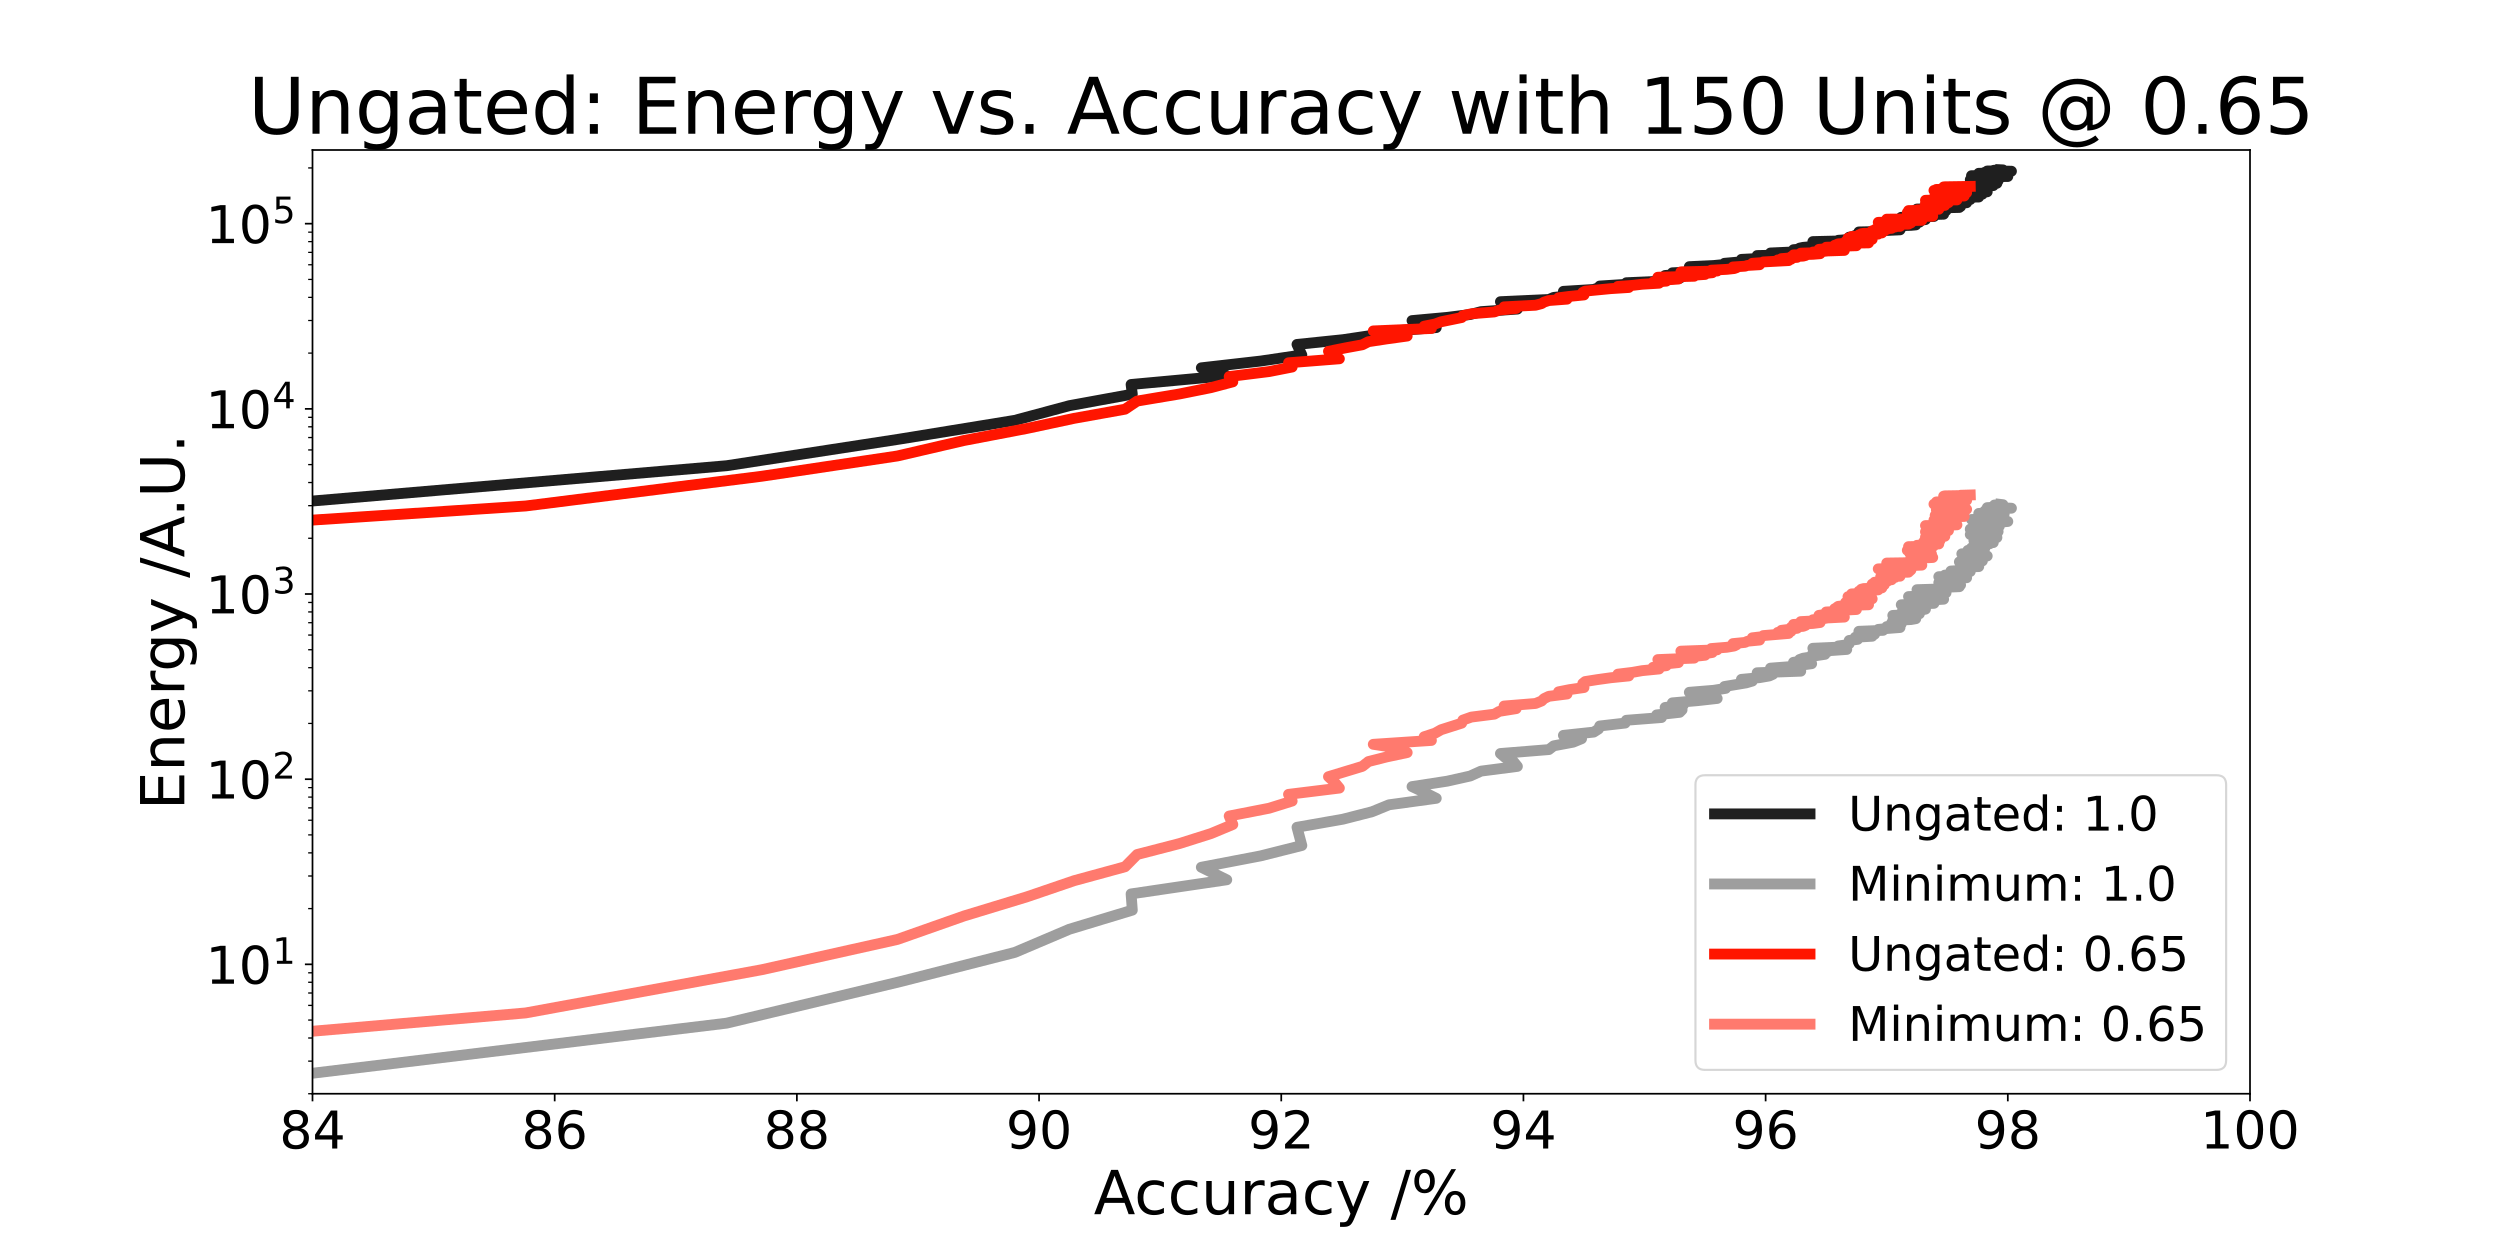 <?xml version="1.0" encoding="utf-8" standalone="no"?>
<!DOCTYPE svg PUBLIC "-//W3C//DTD SVG 1.1//EN"
  "http://www.w3.org/Graphics/SVG/1.1/DTD/svg11.dtd">
<!-- Created with matplotlib (https://matplotlib.org/) -->
<svg height="576pt" version="1.1" viewBox="0 0 1152 576" width="1152pt" xmlns="http://www.w3.org/2000/svg" xmlns:xlink="http://www.w3.org/1999/xlink">
 <defs>
  <style type="text/css">*{stroke-linecap:butt;stroke-linejoin:round;}</style>
 </defs>
 <g id="figure_1">
  <g id="patch_1">
   <path d="M 0 576 
L 1152 576 
L 1152 0 
L 0 0 
z
" style="fill:#ffffff;"/>
  </g>
  <g id="axes_1">
   <g id="patch_2">
    <path d="M 144 504 
L 1036.8 504 
L 1036.8 69.12 
L 144 69.12 
z
" style="fill:#ffffff;"/>
   </g>
   <g id="matplotlib.axis_1">
    <g id="xtick_1">
     <g id="line2d_1">
      <defs>
       <path d="M 0 0 
L 0 3.5 
" id="m59e1846c05" style="stroke:#000000;stroke-width:0.8;"/>
      </defs>
      <g>
       <use style="stroke:#000000;stroke-width:0.8;" x="144" xlink:href="#m59e1846c05" y="504"/>
      </g>
     </g>
     <g id="text_1">
      <!-- 84 -->
      <g transform="translate(128.73 529.236)scale(0.24 -0.24)">
       <defs>
        <path d="M 31.781 34.625 
Q 24.75 34.625 20.719 30.859 
Q 16.703 27.094 16.703 20.516 
Q 16.703 13.922 20.719 10.156 
Q 24.75 6.391 31.781 6.391 
Q 38.812 6.391 42.859 10.172 
Q 46.922 13.969 46.922 20.516 
Q 46.922 27.094 42.891 30.859 
Q 38.875 34.625 31.781 34.625 
z
M 21.922 38.812 
Q 15.578 40.375 12.031 44.719 
Q 8.5 49.078 8.5 55.328 
Q 8.5 64.062 14.719 69.141 
Q 20.953 74.219 31.781 74.219 
Q 42.672 74.219 48.875 69.141 
Q 55.078 64.062 55.078 55.328 
Q 55.078 49.078 51.531 44.719 
Q 48 40.375 41.703 38.812 
Q 48.828 37.156 52.797 32.312 
Q 56.781 27.484 56.781 20.516 
Q 56.781 9.906 50.312 4.234 
Q 43.844 -1.422 31.781 -1.422 
Q 19.734 -1.422 13.25 4.234 
Q 6.781 9.906 6.781 20.516 
Q 6.781 27.484 10.781 32.312 
Q 14.797 37.156 21.922 38.812 
z
M 18.312 54.391 
Q 18.312 48.734 21.844 45.562 
Q 25.391 42.391 31.781 42.391 
Q 38.141 42.391 41.719 45.562 
Q 45.312 48.734 45.312 54.391 
Q 45.312 60.062 41.719 63.234 
Q 38.141 66.406 31.781 66.406 
Q 25.391 66.406 21.844 63.234 
Q 18.312 60.062 18.312 54.391 
z
" id="DejaVuSans-56"/>
        <path d="M 37.797 64.312 
L 12.891 25.391 
L 37.797 25.391 
z
M 35.203 72.906 
L 47.609 72.906 
L 47.609 25.391 
L 58.016 25.391 
L 58.016 17.188 
L 47.609 17.188 
L 47.609 0 
L 37.797 0 
L 37.797 17.188 
L 4.891 17.188 
L 4.891 26.703 
z
" id="DejaVuSans-52"/>
       </defs>
       <use xlink:href="#DejaVuSans-56"/>
       <use x="63.623" xlink:href="#DejaVuSans-52"/>
      </g>
     </g>
    </g>
    <g id="xtick_2">
     <g id="line2d_2">
      <g>
       <use style="stroke:#000000;stroke-width:0.8;" x="255.6" xlink:href="#m59e1846c05" y="504"/>
      </g>
     </g>
     <g id="text_2">
      <!-- 86 -->
      <g transform="translate(240.33 529.236)scale(0.24 -0.24)">
       <defs>
        <path d="M 33.016 40.375 
Q 26.375 40.375 22.484 35.828 
Q 18.609 31.297 18.609 23.391 
Q 18.609 15.531 22.484 10.953 
Q 26.375 6.391 33.016 6.391 
Q 39.656 6.391 43.531 10.953 
Q 47.406 15.531 47.406 23.391 
Q 47.406 31.297 43.531 35.828 
Q 39.656 40.375 33.016 40.375 
z
M 52.594 71.297 
L 52.594 62.312 
Q 48.875 64.062 45.094 64.984 
Q 41.312 65.922 37.594 65.922 
Q 27.828 65.922 22.672 59.328 
Q 17.531 52.734 16.797 39.406 
Q 19.672 43.656 24.016 45.922 
Q 28.375 48.188 33.594 48.188 
Q 44.578 48.188 50.953 41.516 
Q 57.328 34.859 57.328 23.391 
Q 57.328 12.156 50.688 5.359 
Q 44.047 -1.422 33.016 -1.422 
Q 20.359 -1.422 13.672 8.266 
Q 6.984 17.969 6.984 36.375 
Q 6.984 53.656 15.188 63.938 
Q 23.391 74.219 37.203 74.219 
Q 40.922 74.219 44.703 73.484 
Q 48.484 72.75 52.594 71.297 
z
" id="DejaVuSans-54"/>
       </defs>
       <use xlink:href="#DejaVuSans-56"/>
       <use x="63.623" xlink:href="#DejaVuSans-54"/>
      </g>
     </g>
    </g>
    <g id="xtick_3">
     <g id="line2d_3">
      <g>
       <use style="stroke:#000000;stroke-width:0.8;" x="367.2" xlink:href="#m59e1846c05" y="504"/>
      </g>
     </g>
     <g id="text_3">
      <!-- 88 -->
      <g transform="translate(351.93 529.236)scale(0.24 -0.24)">
       <use xlink:href="#DejaVuSans-56"/>
       <use x="63.623" xlink:href="#DejaVuSans-56"/>
      </g>
     </g>
    </g>
    <g id="xtick_4">
     <g id="line2d_4">
      <g>
       <use style="stroke:#000000;stroke-width:0.8;" x="478.8" xlink:href="#m59e1846c05" y="504"/>
      </g>
     </g>
     <g id="text_4">
      <!-- 90 -->
      <g transform="translate(463.53 529.236)scale(0.24 -0.24)">
       <defs>
        <path d="M 10.984 1.516 
L 10.984 10.5 
Q 14.703 8.734 18.5 7.812 
Q 22.312 6.891 25.984 6.891 
Q 35.75 6.891 40.891 13.453 
Q 46.047 20.016 46.781 33.406 
Q 43.953 29.203 39.594 26.953 
Q 35.25 24.703 29.984 24.703 
Q 19.047 24.703 12.672 31.312 
Q 6.297 37.938 6.297 49.422 
Q 6.297 60.641 12.938 67.422 
Q 19.578 74.219 30.609 74.219 
Q 43.266 74.219 49.922 64.516 
Q 56.594 54.828 56.594 36.375 
Q 56.594 19.141 48.406 8.859 
Q 40.234 -1.422 26.422 -1.422 
Q 22.703 -1.422 18.891 -0.688 
Q 15.094 0.047 10.984 1.516 
z
M 30.609 32.422 
Q 37.25 32.422 41.125 36.953 
Q 45.016 41.5 45.016 49.422 
Q 45.016 57.281 41.125 61.844 
Q 37.25 66.406 30.609 66.406 
Q 23.969 66.406 20.094 61.844 
Q 16.219 57.281 16.219 49.422 
Q 16.219 41.5 20.094 36.953 
Q 23.969 32.422 30.609 32.422 
z
" id="DejaVuSans-57"/>
        <path d="M 31.781 66.406 
Q 24.172 66.406 20.328 58.906 
Q 16.5 51.422 16.5 36.375 
Q 16.5 21.391 20.328 13.891 
Q 24.172 6.391 31.781 6.391 
Q 39.453 6.391 43.281 13.891 
Q 47.125 21.391 47.125 36.375 
Q 47.125 51.422 43.281 58.906 
Q 39.453 66.406 31.781 66.406 
z
M 31.781 74.219 
Q 44.047 74.219 50.516 64.516 
Q 56.984 54.828 56.984 36.375 
Q 56.984 17.969 50.516 8.266 
Q 44.047 -1.422 31.781 -1.422 
Q 19.531 -1.422 13.062 8.266 
Q 6.594 17.969 6.594 36.375 
Q 6.594 54.828 13.062 64.516 
Q 19.531 74.219 31.781 74.219 
z
" id="DejaVuSans-48"/>
       </defs>
       <use xlink:href="#DejaVuSans-57"/>
       <use x="63.623" xlink:href="#DejaVuSans-48"/>
      </g>
     </g>
    </g>
    <g id="xtick_5">
     <g id="line2d_5">
      <g>
       <use style="stroke:#000000;stroke-width:0.8;" x="590.4" xlink:href="#m59e1846c05" y="504"/>
      </g>
     </g>
     <g id="text_5">
      <!-- 92 -->
      <g transform="translate(575.13 529.236)scale(0.24 -0.24)">
       <defs>
        <path d="M 19.188 8.297 
L 53.609 8.297 
L 53.609 0 
L 7.328 0 
L 7.328 8.297 
Q 12.938 14.109 22.625 23.891 
Q 32.328 33.688 34.812 36.531 
Q 39.547 41.844 41.422 45.531 
Q 43.312 49.219 43.312 52.781 
Q 43.312 58.594 39.234 62.25 
Q 35.156 65.922 28.609 65.922 
Q 23.969 65.922 18.812 64.312 
Q 13.672 62.703 7.812 59.422 
L 7.812 69.391 
Q 13.766 71.781 18.938 73 
Q 24.125 74.219 28.422 74.219 
Q 39.75 74.219 46.484 68.547 
Q 53.219 62.891 53.219 53.422 
Q 53.219 48.922 51.531 44.891 
Q 49.859 40.875 45.406 35.406 
Q 44.188 33.984 37.641 27.219 
Q 31.109 20.453 19.188 8.297 
z
" id="DejaVuSans-50"/>
       </defs>
       <use xlink:href="#DejaVuSans-57"/>
       <use x="63.623" xlink:href="#DejaVuSans-50"/>
      </g>
     </g>
    </g>
    <g id="xtick_6">
     <g id="line2d_6">
      <g>
       <use style="stroke:#000000;stroke-width:0.8;" x="702" xlink:href="#m59e1846c05" y="504"/>
      </g>
     </g>
     <g id="text_6">
      <!-- 94 -->
      <g transform="translate(686.73 529.236)scale(0.24 -0.24)">
       <use xlink:href="#DejaVuSans-57"/>
       <use x="63.623" xlink:href="#DejaVuSans-52"/>
      </g>
     </g>
    </g>
    <g id="xtick_7">
     <g id="line2d_7">
      <g>
       <use style="stroke:#000000;stroke-width:0.8;" x="813.6" xlink:href="#m59e1846c05" y="504"/>
      </g>
     </g>
     <g id="text_7">
      <!-- 96 -->
      <g transform="translate(798.33 529.236)scale(0.24 -0.24)">
       <use xlink:href="#DejaVuSans-57"/>
       <use x="63.623" xlink:href="#DejaVuSans-54"/>
      </g>
     </g>
    </g>
    <g id="xtick_8">
     <g id="line2d_8">
      <g>
       <use style="stroke:#000000;stroke-width:0.8;" x="925.2" xlink:href="#m59e1846c05" y="504"/>
      </g>
     </g>
     <g id="text_8">
      <!-- 98 -->
      <g transform="translate(909.93 529.236)scale(0.24 -0.24)">
       <use xlink:href="#DejaVuSans-57"/>
       <use x="63.623" xlink:href="#DejaVuSans-56"/>
      </g>
     </g>
    </g>
    <g id="xtick_9">
     <g id="line2d_9">
      <g>
       <use style="stroke:#000000;stroke-width:0.8;" x="1036.8" xlink:href="#m59e1846c05" y="504"/>
      </g>
     </g>
     <g id="text_9">
      <!-- 100 -->
      <g transform="translate(1013.895 529.236)scale(0.24 -0.24)">
       <defs>
        <path d="M 12.406 8.297 
L 28.516 8.297 
L 28.516 63.922 
L 10.984 60.406 
L 10.984 69.391 
L 28.422 72.906 
L 38.281 72.906 
L 38.281 8.297 
L 54.391 8.297 
L 54.391 0 
L 12.406 0 
z
" id="DejaVuSans-49"/>
       </defs>
       <use xlink:href="#DejaVuSans-49"/>
       <use x="63.623" xlink:href="#DejaVuSans-48"/>
       <use x="127.246" xlink:href="#DejaVuSans-48"/>
      </g>
     </g>
    </g>
    <g id="text_10">
     <!-- Accuracy /% -->
     <g transform="translate(504.013 559.503)scale(0.28 -0.28)">
      <defs>
       <path d="M 34.188 63.188 
L 20.797 26.906 
L 47.609 26.906 
z
M 28.609 72.906 
L 39.797 72.906 
L 67.578 0 
L 57.328 0 
L 50.688 18.703 
L 17.828 18.703 
L 11.188 0 
L 0.781 0 
z
" id="DejaVuSans-65"/>
       <path d="M 48.781 52.594 
L 48.781 44.188 
Q 44.969 46.297 41.141 47.344 
Q 37.312 48.391 33.406 48.391 
Q 24.656 48.391 19.812 42.844 
Q 14.984 37.312 14.984 27.297 
Q 14.984 17.281 19.812 11.734 
Q 24.656 6.203 33.406 6.203 
Q 37.312 6.203 41.141 7.25 
Q 44.969 8.297 48.781 10.406 
L 48.781 2.094 
Q 45.016 0.344 40.984 -0.531 
Q 36.969 -1.422 32.422 -1.422 
Q 20.062 -1.422 12.781 6.344 
Q 5.516 14.109 5.516 27.297 
Q 5.516 40.672 12.859 48.328 
Q 20.219 56 33.016 56 
Q 37.156 56 41.109 55.141 
Q 45.062 54.297 48.781 52.594 
z
" id="DejaVuSans-99"/>
       <path d="M 8.5 21.578 
L 8.5 54.688 
L 17.484 54.688 
L 17.484 21.922 
Q 17.484 14.156 20.5 10.266 
Q 23.531 6.391 29.594 6.391 
Q 36.859 6.391 41.078 11.031 
Q 45.312 15.672 45.312 23.688 
L 45.312 54.688 
L 54.297 54.688 
L 54.297 0 
L 45.312 0 
L 45.312 8.406 
Q 42.047 3.422 37.719 1 
Q 33.406 -1.422 27.688 -1.422 
Q 18.266 -1.422 13.375 4.438 
Q 8.5 10.297 8.5 21.578 
z
M 31.109 56 
z
" id="DejaVuSans-117"/>
       <path d="M 41.109 46.297 
Q 39.594 47.172 37.812 47.578 
Q 36.031 48 33.891 48 
Q 26.266 48 22.188 43.047 
Q 18.109 38.094 18.109 28.812 
L 18.109 0 
L 9.078 0 
L 9.078 54.688 
L 18.109 54.688 
L 18.109 46.188 
Q 20.953 51.172 25.484 53.578 
Q 30.031 56 36.531 56 
Q 37.453 56 38.578 55.875 
Q 39.703 55.766 41.062 55.516 
z
" id="DejaVuSans-114"/>
       <path d="M 34.281 27.484 
Q 23.391 27.484 19.188 25 
Q 14.984 22.516 14.984 16.5 
Q 14.984 11.719 18.141 8.906 
Q 21.297 6.109 26.703 6.109 
Q 34.188 6.109 38.703 11.406 
Q 43.219 16.703 43.219 25.484 
L 43.219 27.484 
z
M 52.203 31.203 
L 52.203 0 
L 43.219 0 
L 43.219 8.297 
Q 40.141 3.328 35.547 0.953 
Q 30.953 -1.422 24.312 -1.422 
Q 15.922 -1.422 10.953 3.297 
Q 6 8.016 6 15.922 
Q 6 25.141 12.172 29.828 
Q 18.359 34.516 30.609 34.516 
L 43.219 34.516 
L 43.219 35.406 
Q 43.219 41.609 39.141 45 
Q 35.062 48.391 27.688 48.391 
Q 23 48.391 18.547 47.266 
Q 14.109 46.141 10.016 43.891 
L 10.016 52.203 
Q 14.938 54.109 19.578 55.047 
Q 24.219 56 28.609 56 
Q 40.484 56 46.344 49.844 
Q 52.203 43.703 52.203 31.203 
z
" id="DejaVuSans-97"/>
       <path d="M 32.172 -5.078 
Q 28.375 -14.844 24.75 -17.812 
Q 21.141 -20.797 15.094 -20.797 
L 7.906 -20.797 
L 7.906 -13.281 
L 13.188 -13.281 
Q 16.891 -13.281 18.938 -11.516 
Q 21 -9.766 23.484 -3.219 
L 25.094 0.875 
L 2.984 54.688 
L 12.5 54.688 
L 29.594 11.922 
L 46.688 54.688 
L 56.203 54.688 
z
" id="DejaVuSans-121"/>
       <path id="DejaVuSans-32"/>
       <path d="M 25.391 72.906 
L 33.688 72.906 
L 8.297 -9.281 
L 0 -9.281 
z
" id="DejaVuSans-47"/>
       <path d="M 72.703 32.078 
Q 68.453 32.078 66.031 28.469 
Q 63.625 24.859 63.625 18.406 
Q 63.625 12.062 66.031 8.422 
Q 68.453 4.781 72.703 4.781 
Q 76.859 4.781 79.266 8.422 
Q 81.688 12.062 81.688 18.406 
Q 81.688 24.812 79.266 28.438 
Q 76.859 32.078 72.703 32.078 
z
M 72.703 38.281 
Q 80.422 38.281 84.953 32.906 
Q 89.5 27.547 89.5 18.406 
Q 89.5 9.281 84.938 3.922 
Q 80.375 -1.422 72.703 -1.422 
Q 64.891 -1.422 60.344 3.922 
Q 55.812 9.281 55.812 18.406 
Q 55.812 27.594 60.375 32.938 
Q 64.938 38.281 72.703 38.281 
z
M 22.312 68.016 
Q 18.109 68.016 15.688 64.375 
Q 13.281 60.75 13.281 54.391 
Q 13.281 47.953 15.672 44.328 
Q 18.062 40.719 22.312 40.719 
Q 26.562 40.719 28.969 44.328 
Q 31.391 47.953 31.391 54.391 
Q 31.391 60.688 28.953 64.344 
Q 26.516 68.016 22.312 68.016 
z
M 66.406 74.219 
L 74.219 74.219 
L 28.609 -1.422 
L 20.797 -1.422 
z
M 22.312 74.219 
Q 30.031 74.219 34.609 68.875 
Q 39.203 63.531 39.203 54.391 
Q 39.203 45.172 34.641 39.844 
Q 30.078 34.516 22.312 34.516 
Q 14.547 34.516 10.031 39.859 
Q 5.516 45.219 5.516 54.391 
Q 5.516 63.484 10.047 68.844 
Q 14.594 74.219 22.312 74.219 
z
" id="DejaVuSans-37"/>
      </defs>
      <use xlink:href="#DejaVuSans-65"/>
      <use x="66.658" xlink:href="#DejaVuSans-99"/>
      <use x="121.639" xlink:href="#DejaVuSans-99"/>
      <use x="176.619" xlink:href="#DejaVuSans-117"/>
      <use x="239.998" xlink:href="#DejaVuSans-114"/>
      <use x="281.111" xlink:href="#DejaVuSans-97"/>
      <use x="342.391" xlink:href="#DejaVuSans-99"/>
      <use x="397.371" xlink:href="#DejaVuSans-121"/>
      <use x="456.551" xlink:href="#DejaVuSans-32"/>
      <use x="488.338" xlink:href="#DejaVuSans-47"/>
      <use x="522.029" xlink:href="#DejaVuSans-37"/>
     </g>
    </g>
   </g>
   <g id="matplotlib.axis_2">
    <g id="ytick_1">
     <g id="line2d_10">
      <defs>
       <path d="M 0 0 
L -3.5 0 
" id="m108a6dc997" style="stroke:#000000;stroke-width:0.8;"/>
      </defs>
      <g>
       <use style="stroke:#000000;stroke-width:0.8;" x="144" xlink:href="#m108a6dc997" y="444.362"/>
      </g>
     </g>
     <g id="text_11">
      <!-- $\mathdefault{10^{1}}$ -->
      <g transform="translate(94.76 453.48)scale(0.24 -0.24)">
       <use transform="translate(0 0.684)" xlink:href="#DejaVuSans-49"/>
       <use transform="translate(63.623 0.684)" xlink:href="#DejaVuSans-48"/>
       <use transform="translate(128.203 38.966)scale(0.7)" xlink:href="#DejaVuSans-49"/>
      </g>
     </g>
    </g>
    <g id="ytick_2">
     <g id="line2d_11">
      <g>
       <use style="stroke:#000000;stroke-width:0.8;" x="144" xlink:href="#m108a6dc997" y="359.04"/>
      </g>
     </g>
     <g id="text_12">
      <!-- $\mathdefault{10^{2}}$ -->
      <g transform="translate(94.76 368.158)scale(0.24 -0.24)">
       <use transform="translate(0 0.766)" xlink:href="#DejaVuSans-49"/>
       <use transform="translate(63.623 0.766)" xlink:href="#DejaVuSans-48"/>
       <use transform="translate(128.203 39.047)scale(0.7)" xlink:href="#DejaVuSans-50"/>
      </g>
     </g>
    </g>
    <g id="ytick_3">
     <g id="line2d_12">
      <g>
       <use style="stroke:#000000;stroke-width:0.8;" x="144" xlink:href="#m108a6dc997" y="273.718"/>
      </g>
     </g>
     <g id="text_13">
      <!-- $\mathdefault{10^{3}}$ -->
      <g transform="translate(94.76 282.836)scale(0.24 -0.24)">
       <defs>
        <path d="M 40.578 39.312 
Q 47.656 37.797 51.625 33 
Q 55.609 28.219 55.609 21.188 
Q 55.609 10.406 48.188 4.484 
Q 40.766 -1.422 27.094 -1.422 
Q 22.516 -1.422 17.656 -0.516 
Q 12.797 0.391 7.625 2.203 
L 7.625 11.719 
Q 11.719 9.328 16.594 8.109 
Q 21.484 6.891 26.812 6.891 
Q 36.078 6.891 40.938 10.547 
Q 45.797 14.203 45.797 21.188 
Q 45.797 27.641 41.281 31.266 
Q 36.766 34.906 28.719 34.906 
L 20.219 34.906 
L 20.219 43.016 
L 29.109 43.016 
Q 36.375 43.016 40.234 45.922 
Q 44.094 48.828 44.094 54.297 
Q 44.094 59.906 40.109 62.906 
Q 36.141 65.922 28.719 65.922 
Q 24.656 65.922 20.016 65.031 
Q 15.375 64.156 9.812 62.312 
L 9.812 71.094 
Q 15.438 72.656 20.344 73.438 
Q 25.25 74.219 29.594 74.219 
Q 40.828 74.219 47.359 69.109 
Q 53.906 64.016 53.906 55.328 
Q 53.906 49.266 50.438 45.094 
Q 46.969 40.922 40.578 39.312 
z
" id="DejaVuSans-51"/>
       </defs>
       <use transform="translate(0 0.766)" xlink:href="#DejaVuSans-49"/>
       <use transform="translate(63.623 0.766)" xlink:href="#DejaVuSans-48"/>
       <use transform="translate(128.203 39.047)scale(0.7)" xlink:href="#DejaVuSans-51"/>
      </g>
     </g>
    </g>
    <g id="ytick_4">
     <g id="line2d_13">
      <g>
       <use style="stroke:#000000;stroke-width:0.8;" x="144" xlink:href="#m108a6dc997" y="188.395"/>
      </g>
     </g>
     <g id="text_14">
      <!-- $\mathdefault{10^{4}}$ -->
      <g transform="translate(94.76 197.514)scale(0.24 -0.24)">
       <use transform="translate(0 0.684)" xlink:href="#DejaVuSans-49"/>
       <use transform="translate(63.623 0.684)" xlink:href="#DejaVuSans-48"/>
       <use transform="translate(128.203 38.966)scale(0.7)" xlink:href="#DejaVuSans-52"/>
      </g>
     </g>
    </g>
    <g id="ytick_5">
     <g id="line2d_14">
      <g>
       <use style="stroke:#000000;stroke-width:0.8;" x="144" xlink:href="#m108a6dc997" y="103.073"/>
      </g>
     </g>
     <g id="text_15">
      <!-- $\mathdefault{10^{5}}$ -->
      <g transform="translate(94.76 112.191)scale(0.24 -0.24)">
       <defs>
        <path d="M 10.797 72.906 
L 49.516 72.906 
L 49.516 64.594 
L 19.828 64.594 
L 19.828 46.734 
Q 21.969 47.469 24.109 47.828 
Q 26.266 48.188 28.422 48.188 
Q 40.625 48.188 47.75 41.5 
Q 54.891 34.812 54.891 23.391 
Q 54.891 11.625 47.562 5.094 
Q 40.234 -1.422 26.906 -1.422 
Q 22.312 -1.422 17.547 -0.641 
Q 12.797 0.141 7.719 1.703 
L 7.719 11.625 
Q 12.109 9.234 16.797 8.062 
Q 21.484 6.891 26.703 6.891 
Q 35.156 6.891 40.078 11.328 
Q 45.016 15.766 45.016 23.391 
Q 45.016 31 40.078 35.438 
Q 35.156 39.891 26.703 39.891 
Q 22.75 39.891 18.812 39.016 
Q 14.891 38.141 10.797 36.281 
z
" id="DejaVuSans-53"/>
       </defs>
       <use transform="translate(0 0.684)" xlink:href="#DejaVuSans-49"/>
       <use transform="translate(63.623 0.684)" xlink:href="#DejaVuSans-48"/>
       <use transform="translate(128.203 38.966)scale(0.7)" xlink:href="#DejaVuSans-53"/>
      </g>
     </g>
    </g>
    <g id="ytick_6">
     <g id="line2d_15">
      <defs>
       <path d="M 0 0 
L -2 0 
" id="m3c1b0f0324" style="stroke:#000000;stroke-width:0.6;"/>
      </defs>
      <g>
       <use style="stroke:#000000;stroke-width:0.6;" x="144" xlink:href="#m3c1b0f0324" y="504"/>
      </g>
     </g>
    </g>
    <g id="ytick_7">
     <g id="line2d_16">
      <g>
       <use style="stroke:#000000;stroke-width:0.6;" x="144" xlink:href="#m3c1b0f0324" y="488.975"/>
      </g>
     </g>
    </g>
    <g id="ytick_8">
     <g id="line2d_17">
      <g>
       <use style="stroke:#000000;stroke-width:0.6;" x="144" xlink:href="#m3c1b0f0324" y="478.315"/>
      </g>
     </g>
    </g>
    <g id="ytick_9">
     <g id="line2d_18">
      <g>
       <use style="stroke:#000000;stroke-width:0.6;" x="144" xlink:href="#m3c1b0f0324" y="470.047"/>
      </g>
     </g>
    </g>
    <g id="ytick_10">
     <g id="line2d_19">
      <g>
       <use style="stroke:#000000;stroke-width:0.6;" x="144" xlink:href="#m3c1b0f0324" y="463.291"/>
      </g>
     </g>
    </g>
    <g id="ytick_11">
     <g id="line2d_20">
      <g>
       <use style="stroke:#000000;stroke-width:0.6;" x="144" xlink:href="#m3c1b0f0324" y="457.579"/>
      </g>
     </g>
    </g>
    <g id="ytick_12">
     <g id="line2d_21">
      <g>
       <use style="stroke:#000000;stroke-width:0.6;" x="144" xlink:href="#m3c1b0f0324" y="452.631"/>
      </g>
     </g>
    </g>
    <g id="ytick_13">
     <g id="line2d_22">
      <g>
       <use style="stroke:#000000;stroke-width:0.6;" x="144" xlink:href="#m3c1b0f0324" y="448.266"/>
      </g>
     </g>
    </g>
    <g id="ytick_14">
     <g id="line2d_23">
      <g>
       <use style="stroke:#000000;stroke-width:0.6;" x="144" xlink:href="#m3c1b0f0324" y="418.678"/>
      </g>
     </g>
    </g>
    <g id="ytick_15">
     <g id="line2d_24">
      <g>
       <use style="stroke:#000000;stroke-width:0.6;" x="144" xlink:href="#m3c1b0f0324" y="403.653"/>
      </g>
     </g>
    </g>
    <g id="ytick_16">
     <g id="line2d_25">
      <g>
       <use style="stroke:#000000;stroke-width:0.6;" x="144" xlink:href="#m3c1b0f0324" y="392.993"/>
      </g>
     </g>
    </g>
    <g id="ytick_17">
     <g id="line2d_26">
      <g>
       <use style="stroke:#000000;stroke-width:0.6;" x="144" xlink:href="#m3c1b0f0324" y="384.725"/>
      </g>
     </g>
    </g>
    <g id="ytick_18">
     <g id="line2d_27">
      <g>
       <use style="stroke:#000000;stroke-width:0.6;" x="144" xlink:href="#m3c1b0f0324" y="377.969"/>
      </g>
     </g>
    </g>
    <g id="ytick_19">
     <g id="line2d_28">
      <g>
       <use style="stroke:#000000;stroke-width:0.6;" x="144" xlink:href="#m3c1b0f0324" y="372.257"/>
      </g>
     </g>
    </g>
    <g id="ytick_20">
     <g id="line2d_29">
      <g>
       <use style="stroke:#000000;stroke-width:0.6;" x="144" xlink:href="#m3c1b0f0324" y="367.309"/>
      </g>
     </g>
    </g>
    <g id="ytick_21">
     <g id="line2d_30">
      <g>
       <use style="stroke:#000000;stroke-width:0.6;" x="144" xlink:href="#m3c1b0f0324" y="362.944"/>
      </g>
     </g>
    </g>
    <g id="ytick_22">
     <g id="line2d_31">
      <g>
       <use style="stroke:#000000;stroke-width:0.6;" x="144" xlink:href="#m3c1b0f0324" y="333.355"/>
      </g>
     </g>
    </g>
    <g id="ytick_23">
     <g id="line2d_32">
      <g>
       <use style="stroke:#000000;stroke-width:0.6;" x="144" xlink:href="#m3c1b0f0324" y="318.331"/>
      </g>
     </g>
    </g>
    <g id="ytick_24">
     <g id="line2d_33">
      <g>
       <use style="stroke:#000000;stroke-width:0.6;" x="144" xlink:href="#m3c1b0f0324" y="307.671"/>
      </g>
     </g>
    </g>
    <g id="ytick_25">
     <g id="line2d_34">
      <g>
       <use style="stroke:#000000;stroke-width:0.6;" x="144" xlink:href="#m3c1b0f0324" y="299.402"/>
      </g>
     </g>
    </g>
    <g id="ytick_26">
     <g id="line2d_35">
      <g>
       <use style="stroke:#000000;stroke-width:0.6;" x="144" xlink:href="#m3c1b0f0324" y="292.646"/>
      </g>
     </g>
    </g>
    <g id="ytick_27">
     <g id="line2d_36">
      <g>
       <use style="stroke:#000000;stroke-width:0.6;" x="144" xlink:href="#m3c1b0f0324" y="286.934"/>
      </g>
     </g>
    </g>
    <g id="ytick_28">
     <g id="line2d_37">
      <g>
       <use style="stroke:#000000;stroke-width:0.6;" x="144" xlink:href="#m3c1b0f0324" y="281.986"/>
      </g>
     </g>
    </g>
    <g id="ytick_29">
     <g id="line2d_38">
      <g>
       <use style="stroke:#000000;stroke-width:0.6;" x="144" xlink:href="#m3c1b0f0324" y="277.622"/>
      </g>
     </g>
    </g>
    <g id="ytick_30">
     <g id="line2d_39">
      <g>
       <use style="stroke:#000000;stroke-width:0.6;" x="144" xlink:href="#m3c1b0f0324" y="248.033"/>
      </g>
     </g>
    </g>
    <g id="ytick_31">
     <g id="line2d_40">
      <g>
       <use style="stroke:#000000;stroke-width:0.6;" x="144" xlink:href="#m3c1b0f0324" y="233.009"/>
      </g>
     </g>
    </g>
    <g id="ytick_32">
     <g id="line2d_41">
      <g>
       <use style="stroke:#000000;stroke-width:0.6;" x="144" xlink:href="#m3c1b0f0324" y="222.349"/>
      </g>
     </g>
    </g>
    <g id="ytick_33">
     <g id="line2d_42">
      <g>
       <use style="stroke:#000000;stroke-width:0.6;" x="144" xlink:href="#m3c1b0f0324" y="214.08"/>
      </g>
     </g>
    </g>
    <g id="ytick_34">
     <g id="line2d_43">
      <g>
       <use style="stroke:#000000;stroke-width:0.6;" x="144" xlink:href="#m3c1b0f0324" y="207.324"/>
      </g>
     </g>
    </g>
    <g id="ytick_35">
     <g id="line2d_44">
      <g>
       <use style="stroke:#000000;stroke-width:0.6;" x="144" xlink:href="#m3c1b0f0324" y="201.612"/>
      </g>
     </g>
    </g>
    <g id="ytick_36">
     <g id="line2d_45">
      <g>
       <use style="stroke:#000000;stroke-width:0.6;" x="144" xlink:href="#m3c1b0f0324" y="196.664"/>
      </g>
     </g>
    </g>
    <g id="ytick_37">
     <g id="line2d_46">
      <g>
       <use style="stroke:#000000;stroke-width:0.6;" x="144" xlink:href="#m3c1b0f0324" y="192.3"/>
      </g>
     </g>
    </g>
    <g id="ytick_38">
     <g id="line2d_47">
      <g>
       <use style="stroke:#000000;stroke-width:0.6;" x="144" xlink:href="#m3c1b0f0324" y="162.711"/>
      </g>
     </g>
    </g>
    <g id="ytick_39">
     <g id="line2d_48">
      <g>
       <use style="stroke:#000000;stroke-width:0.6;" x="144" xlink:href="#m3c1b0f0324" y="147.686"/>
      </g>
     </g>
    </g>
    <g id="ytick_40">
     <g id="line2d_49">
      <g>
       <use style="stroke:#000000;stroke-width:0.6;" x="144" xlink:href="#m3c1b0f0324" y="137.026"/>
      </g>
     </g>
    </g>
    <g id="ytick_41">
     <g id="line2d_50">
      <g>
       <use style="stroke:#000000;stroke-width:0.6;" x="144" xlink:href="#m3c1b0f0324" y="128.758"/>
      </g>
     </g>
    </g>
    <g id="ytick_42">
     <g id="line2d_51">
      <g>
       <use style="stroke:#000000;stroke-width:0.6;" x="144" xlink:href="#m3c1b0f0324" y="122.002"/>
      </g>
     </g>
    </g>
    <g id="ytick_43">
     <g id="line2d_52">
      <g>
       <use style="stroke:#000000;stroke-width:0.6;" x="144" xlink:href="#m3c1b0f0324" y="116.29"/>
      </g>
     </g>
    </g>
    <g id="ytick_44">
     <g id="line2d_53">
      <g>
       <use style="stroke:#000000;stroke-width:0.6;" x="144" xlink:href="#m3c1b0f0324" y="111.342"/>
      </g>
     </g>
    </g>
    <g id="ytick_45">
     <g id="line2d_54">
      <g>
       <use style="stroke:#000000;stroke-width:0.6;" x="144" xlink:href="#m3c1b0f0324" y="106.977"/>
      </g>
     </g>
    </g>
    <g id="ytick_46">
     <g id="line2d_55">
      <g>
       <use style="stroke:#000000;stroke-width:0.6;" x="144" xlink:href="#m3c1b0f0324" y="77.389"/>
      </g>
     </g>
    </g>
    <g id="text_16">
     <!-- Energy /A.U. -->
     <g transform="translate(84.937 373.22)rotate(-90)scale(0.28 -0.28)">
      <defs>
       <path d="M 9.812 72.906 
L 55.906 72.906 
L 55.906 64.594 
L 19.672 64.594 
L 19.672 43.016 
L 54.391 43.016 
L 54.391 34.719 
L 19.672 34.719 
L 19.672 8.297 
L 56.781 8.297 
L 56.781 0 
L 9.812 0 
z
" id="DejaVuSans-69"/>
       <path d="M 54.891 33.016 
L 54.891 0 
L 45.906 0 
L 45.906 32.719 
Q 45.906 40.484 42.875 44.328 
Q 39.844 48.188 33.797 48.188 
Q 26.516 48.188 22.312 43.547 
Q 18.109 38.922 18.109 30.906 
L 18.109 0 
L 9.078 0 
L 9.078 54.688 
L 18.109 54.688 
L 18.109 46.188 
Q 21.344 51.125 25.703 53.562 
Q 30.078 56 35.797 56 
Q 45.219 56 50.047 50.172 
Q 54.891 44.344 54.891 33.016 
z
" id="DejaVuSans-110"/>
       <path d="M 56.203 29.594 
L 56.203 25.203 
L 14.891 25.203 
Q 15.484 15.922 20.484 11.062 
Q 25.484 6.203 34.422 6.203 
Q 39.594 6.203 44.453 7.469 
Q 49.312 8.734 54.109 11.281 
L 54.109 2.781 
Q 49.266 0.734 44.188 -0.344 
Q 39.109 -1.422 33.891 -1.422 
Q 20.797 -1.422 13.156 6.188 
Q 5.516 13.812 5.516 26.812 
Q 5.516 40.234 12.766 48.109 
Q 20.016 56 32.328 56 
Q 43.359 56 49.781 48.891 
Q 56.203 41.797 56.203 29.594 
z
M 47.219 32.234 
Q 47.125 39.594 43.094 43.984 
Q 39.062 48.391 32.422 48.391 
Q 24.906 48.391 20.391 44.141 
Q 15.875 39.891 15.188 32.172 
z
" id="DejaVuSans-101"/>
       <path d="M 45.406 27.984 
Q 45.406 37.75 41.375 43.109 
Q 37.359 48.484 30.078 48.484 
Q 22.859 48.484 18.828 43.109 
Q 14.797 37.75 14.797 27.984 
Q 14.797 18.266 18.828 12.891 
Q 22.859 7.516 30.078 7.516 
Q 37.359 7.516 41.375 12.891 
Q 45.406 18.266 45.406 27.984 
z
M 54.391 6.781 
Q 54.391 -7.172 48.188 -13.984 
Q 42 -20.797 29.203 -20.797 
Q 24.469 -20.797 20.266 -20.094 
Q 16.062 -19.391 12.109 -17.922 
L 12.109 -9.188 
Q 16.062 -11.328 19.922 -12.344 
Q 23.781 -13.375 27.781 -13.375 
Q 36.625 -13.375 41.016 -8.766 
Q 45.406 -4.156 45.406 5.172 
L 45.406 9.625 
Q 42.625 4.781 38.281 2.391 
Q 33.938 0 27.875 0 
Q 17.828 0 11.672 7.656 
Q 5.516 15.328 5.516 27.984 
Q 5.516 40.672 11.672 48.328 
Q 17.828 56 27.875 56 
Q 33.938 56 38.281 53.609 
Q 42.625 51.219 45.406 46.391 
L 45.406 54.688 
L 54.391 54.688 
z
" id="DejaVuSans-103"/>
       <path d="M 10.688 12.406 
L 21 12.406 
L 21 0 
L 10.688 0 
z
" id="DejaVuSans-46"/>
       <path d="M 8.688 72.906 
L 18.609 72.906 
L 18.609 28.609 
Q 18.609 16.891 22.844 11.734 
Q 27.094 6.594 36.625 6.594 
Q 46.094 6.594 50.344 11.734 
Q 54.594 16.891 54.594 28.609 
L 54.594 72.906 
L 64.5 72.906 
L 64.5 27.391 
Q 64.5 13.141 57.438 5.859 
Q 50.391 -1.422 36.625 -1.422 
Q 22.797 -1.422 15.734 5.859 
Q 8.688 13.141 8.688 27.391 
z
" id="DejaVuSans-85"/>
      </defs>
      <use xlink:href="#DejaVuSans-69"/>
      <use x="63.184" xlink:href="#DejaVuSans-110"/>
      <use x="126.562" xlink:href="#DejaVuSans-101"/>
      <use x="188.086" xlink:href="#DejaVuSans-114"/>
      <use x="227.449" xlink:href="#DejaVuSans-103"/>
      <use x="290.926" xlink:href="#DejaVuSans-121"/>
      <use x="350.105" xlink:href="#DejaVuSans-32"/>
      <use x="381.893" xlink:href="#DejaVuSans-47"/>
      <use x="415.584" xlink:href="#DejaVuSans-65"/>
      <use x="482.242" xlink:href="#DejaVuSans-46"/>
      <use x="514.029" xlink:href="#DejaVuSans-85"/>
      <use x="587.223" xlink:href="#DejaVuSans-46"/>
     </g>
    </g>
   </g>
   <g id="line2d_56">
    <path clip-path="url(#p9af3c39cea)" d="M 70.902 237.094 
L 334.836 214.601 
L 414.63 202.325 
L 467.64 193.688 
L 492.75 186.934 
L 521.766 181.631 
L 521.208 177.171 
L 565.29 173.117 
L 553.572 169.488 
L 580.914 166.372 
L 599.886 163.569 
L 597.654 158.711 
L 618.858 156.523 
L 632.25 154.528 
L 640.062 152.695 
L 661.824 150.953 
L 650.664 147.727 
L 666.846 146.252 
L 677.448 144.931 
L 682.47 143.605 
L 699.21 142.42 
L 697.536 141.2 
L 693.63 140.098 
L 691.398 139.022 
L 713.718 138.005 
L 715.95 137.038 
L 724.878 136.129 
L 728.784 135.192 
L 720.414 134.245 
L 734.364 133.392 
L 736.596 132.576 
L 737.154 131.802 
L 748.872 131.05 
L 749.43 130.282 
L 765.612 129.585 
L 763.38 128.909 
L 773.982 128.231 
L 775.098 127.569 
L 767.286 126.937 
L 775.656 126.282 
L 770.634 125.705 
L 782.352 125.135 
L 791.28 124.572 
L 789.048 123.952 
L 785.142 123.424 
L 778.446 122.876 
L 789.606 122.355 
L 795.186 121.818 
L 794.628 121.329 
L 804.672 120.423 
L 807.462 119.994 
L 802.44 119.518 
L 810.81 119.083 
L 815.274 118.622 
L 816.948 118.21 
L 809.694 117.758 
L 829.782 117.332 
L 820.854 116.954 
L 815.832 116.571 
L 824.76 116.169 
L 834.804 115.422 
L 826.434 115.066 
L 830.34 114.693 
L 829.224 114.333 
L 830.898 113.978 
L 834.804 113.624 
L 837.036 113.269 
L 840.942 112.936 
L 835.362 112.582 
L 842.058 112.272 
L 843.174 111.945 
L 850.986 111.632 
L 835.362 111.324 
L 847.638 111.032 
L 847.08 110.72 
L 850.986 110.437 
L 852.102 110.145 
L 852.102 109.279 
L 856.008 108.997 
L 854.892 108.442 
L 862.704 108.174 
L 861.588 107.912 
L 863.82 107.651 
L 863.262 107.378 
L 856.566 107.118 
L 856.566 106.879 
L 867.726 106.627 
L 865.494 106.391 
L 875.538 105.911 
L 869.4 105.687 
L 875.538 105.45 
L 871.632 105.214 
L 876.096 104.992 
L 871.632 104.765 
L 874.422 104.542 
L 872.19 104.309 
L 872.19 104.081 
L 880.56 103.847 
L 882.792 103.64 
L 874.98 103.21 
L 878.886 103.009 
L 872.19 102.812 
L 884.466 102.391 
L 878.886 102.182 
L 881.118 101.984 
L 877.212 101.777 
L 876.654 101.582 
L 885.582 101.398 
L 887.256 101.193 
L 884.466 101.021 
L 878.886 100.835 
L 885.582 100.466 
L 883.908 100.3 
L 876.096 100.125 
L 891.162 99.746 
L 891.162 99.583 
L 882.792 99.396 
L 888.93 99.229 
L 888.93 99.047 
L 890.604 98.87 
L 895.626 98.714 
L 893.394 98.542 
L 885.024 98.375 
L 895.068 98.212 
L 879.444 98.043 
L 889.488 97.713 
L 893.952 97.545 
L 893.394 97.394 
L 893.952 97.233 
L 896.742 97.082 
L 890.604 96.934 
L 891.162 96.791 
L 888.372 96.487 
L 883.35 96.321 
L 892.836 96.171 
L 896.742 95.74 
L 902.88 95.593 
L 896.184 95.446 
L 897.858 95.3 
L 903.438 95.17 
L 897.858 95.039 
L 899.532 94.9 
L 897.858 94.761 
L 893.394 94.609 
L 900.09 94.48 
L 899.532 94.344 
L 895.068 94.211 
L 901.206 94.087 
L 898.974 93.827 
L 902.322 93.693 
L 895.626 93.556 
L 906.228 93.43 
L 893.394 93.179 
L 900.648 93.06 
L 900.648 92.932 
L 896.184 92.808 
L 900.09 92.686 
L 900.09 92.565 
L 901.764 92.449 
L 901.764 92.321 
L 907.902 91.941 
L 898.974 91.817 
L 907.902 91.467 
L 907.902 91.355 
L 903.996 91.249 
L 906.228 91.139 
L 903.996 91.018 
L 905.112 90.901 
L 911.808 90.788 
L 911.25 90.674 
L 904.554 90.446 
L 911.808 90.334 
L 906.228 90.221 
L 908.46 90.109 
L 907.344 89.999 
L 903.438 89.89 
L 907.344 89.792 
L 902.88 89.688 
L 913.482 89.479 
L 910.134 89.389 
L 907.344 89.29 
L 912.366 89.19 
L 909.018 89.098 
L 909.576 89 
L 911.808 88.907 
L 904.554 88.697 
L 907.902 88.598 
L 906.228 88.495 
L 915.714 88.394 
L 906.786 88.295 
L 908.46 88.189 
L 906.228 88.098 
L 911.808 88.008 
L 903.996 87.921 
L 907.902 87.829 
L 906.786 87.732 
L 909.018 87.632 
L 906.786 87.441 
L 914.04 87.26 
L 906.786 87.17 
L 911.808 87.069 
L 907.902 86.986 
L 914.598 86.719 
L 908.46 86.635 
L 912.366 86.552 
L 911.808 86.454 
L 913.482 86.371 
L 909.576 86.193 
L 912.366 86.113 
L 911.25 86.021 
L 912.366 85.854 
L 916.83 85.774 
L 915.156 85.695 
L 914.598 85.616 
L 918.504 85.53 
L 909.576 85.111 
L 917.946 84.716 
L 912.366 84.64 
L 913.482 84.552 
L 920.178 84.472 
L 912.924 84.399 
L 917.388 84.324 
L 911.25 84.097 
L 916.272 84.023 
L 914.04 83.953 
L 907.902 83.885 
L 920.178 83.809 
L 917.388 83.732 
L 911.25 83.597 
L 912.366 83.521 
L 920.736 83.291 
L 915.156 83.218 
L 917.388 83.154 
L 915.714 83.08 
L 910.134 83.014 
L 917.388 82.945 
L 907.902 82.803 
L 919.62 82.73 
L 917.388 82.661 
L 915.714 82.586 
L 910.134 82.516 
L 914.04 82.44 
L 910.134 82.375 
L 921.294 82.255 
L 916.272 82.191 
L 916.272 82.133 
L 915.714 82.069 
L 919.62 81.717 
L 916.272 81.648 
L 920.178 81.521 
L 914.04 81.462 
L 925.2 81.331 
L 917.946 81.201 
L 922.968 81.081 
L 921.294 81.012 
L 908.46 80.952 
L 915.714 80.898 
L 913.482 80.832 
L 918.504 80.787 
L 916.272 80.729 
L 914.04 80.672 
L 922.41 80.555 
L 917.388 80.365 
L 922.968 80.297 
L 915.156 80.232 
L 915.714 80.176 
L 923.526 79.959 
L 920.736 79.901 
L 911.808 79.843 
L 922.968 79.78 
L 920.736 79.724 
L 922.41 79.668 
L 921.294 79.611 
L 914.598 79.497 
L 915.156 79.442 
L 914.598 79.386 
L 921.294 79.17 
L 916.272 79.005 
L 926.874 78.901 
L 924.084 78.847 
L 915.714 78.792 
L 919.062 78.74 
L 922.41 78.641 
L 921.852 78.586 
L 918.504 78.536 
L 919.062 78.436 
L 922.968 78.281 
L 921.852 78.226 
L 921.852 78.226 
" style="fill:none;stroke:#1f1f1f;stroke-linecap:square;stroke-width:5;"/>
   </g>
   <g id="line2d_57">
    <path clip-path="url(#p9af3c39cea)" d="M 70.902 503.393 
L 334.836 471.469 
L 414.63 452.382 
L 467.64 438.862 
L 492.75 428.195 
L 521.766 419.394 
L 521.208 411.912 
L 565.29 405.406 
L 553.572 399.627 
L 580.914 394.387 
L 599.886 389.607 
L 597.654 381.209 
L 618.858 377.477 
L 632.25 374.04 
L 640.062 370.849 
L 661.824 367.867 
L 656.244 365.077 
L 650.664 362.46 
L 666.846 359.97 
L 677.448 357.592 
L 682.47 355.327 
L 699.21 353.157 
L 697.536 351.089 
L 693.63 349.113 
L 691.398 347.214 
L 713.718 345.407 
L 715.95 343.676 
L 724.878 342.005 
L 728.784 340.407 
L 720.414 338.852 
L 734.364 337.358 
L 736.596 335.926 
L 737.154 334.536 
L 748.872 333.192 
L 749.43 331.897 
L 765.612 330.639 
L 763.38 329.424 
L 773.982 328.247 
L 775.098 327.105 
L 767.286 325.998 
L 775.656 324.925 
L 770.634 323.874 
L 782.352 322.852 
L 791.28 321.85 
L 789.048 320.883 
L 785.142 319.935 
L 778.446 319.005 
L 789.606 318.096 
L 795.186 317.206 
L 794.628 316.341 
L 804.672 314.663 
L 807.462 313.846 
L 802.44 313.048 
L 810.81 312.261 
L 815.274 311.487 
L 816.948 310.736 
L 809.694 310.004 
L 829.782 309.287 
L 820.854 308.576 
L 815.832 307.878 
L 824.76 307.193 
L 834.804 305.842 
L 826.434 305.184 
L 830.34 304.542 
L 829.224 303.912 
L 830.898 303.298 
L 834.804 302.695 
L 837.036 302.102 
L 840.942 301.518 
L 835.362 300.942 
L 842.058 300.373 
L 843.174 299.816 
L 850.986 299.264 
L 835.362 298.72 
L 847.638 298.183 
L 847.08 297.651 
L 850.986 297.13 
L 852.102 296.617 
L 852.102 295.115 
L 856.008 294.622 
L 854.892 293.658 
L 862.704 293.184 
L 861.588 292.717 
L 863.82 292.253 
L 863.262 291.795 
L 856.566 291.348 
L 856.566 290.899 
L 867.726 290.457 
L 865.494 290.019 
L 869.958 289.586 
L 875.538 289.159 
L 869.4 288.735 
L 875.538 288.318 
L 871.632 287.899 
L 876.096 287.488 
L 871.632 287.082 
L 874.422 286.682 
L 872.19 286.28 
L 872.19 285.886 
L 880.56 285.494 
L 882.792 285.106 
L 879.444 284.719 
L 874.98 284.336 
L 878.886 283.957 
L 872.19 283.581 
L 880.002 283.207 
L 884.466 282.839 
L 878.886 282.476 
L 881.118 282.116 
L 877.212 281.762 
L 876.654 281.409 
L 885.582 281.058 
L 887.256 280.709 
L 884.466 280.362 
L 878.886 280.019 
L 883.35 279.679 
L 885.582 279.343 
L 883.908 279.009 
L 876.096 278.676 
L 891.162 278.019 
L 891.162 277.694 
L 882.792 277.372 
L 888.93 277.054 
L 888.93 276.739 
L 890.604 276.427 
L 895.626 276.12 
L 893.394 275.814 
L 885.024 275.509 
L 895.068 275.206 
L 879.444 274.904 
L 886.698 274.604 
L 889.488 274.306 
L 893.952 274.01 
L 893.394 273.718 
L 893.952 273.426 
L 896.742 273.137 
L 890.604 272.849 
L 891.162 272.564 
L 888.372 271.998 
L 883.35 271.72 
L 892.836 271.44 
L 893.952 271.162 
L 896.742 270.616 
L 902.88 270.345 
L 896.184 270.075 
L 897.858 269.806 
L 903.438 269.54 
L 897.858 269.277 
L 899.532 269.015 
L 897.858 268.755 
L 893.394 268.496 
L 900.09 268.238 
L 899.532 267.981 
L 895.068 267.726 
L 901.206 267.473 
L 899.532 267.221 
L 898.974 266.969 
L 902.322 266.72 
L 895.626 266.471 
L 906.228 266.225 
L 897.3 265.978 
L 893.394 265.733 
L 900.648 265.49 
L 900.648 265.249 
L 896.184 265.007 
L 900.09 264.768 
L 900.09 264.53 
L 901.764 264.293 
L 901.764 264.058 
L 904.554 263.59 
L 907.902 263.357 
L 898.974 263.125 
L 902.88 262.894 
L 904.554 262.664 
L 907.902 262.436 
L 907.902 262.21 
L 903.996 261.983 
L 906.228 261.757 
L 903.996 261.532 
L 905.112 261.31 
L 911.808 261.088 
L 911.25 260.867 
L 904.554 260.646 
L 904.554 260.426 
L 911.808 260.206 
L 906.228 259.987 
L 908.46 259.768 
L 907.344 259.55 
L 903.438 259.335 
L 907.344 259.12 
L 902.88 258.906 
L 906.228 258.693 
L 913.482 258.481 
L 907.344 258.058 
L 912.366 257.848 
L 909.018 257.639 
L 909.576 257.43 
L 911.808 257.222 
L 905.112 257.016 
L 904.554 256.811 
L 907.902 256.607 
L 906.228 256.403 
L 915.714 256.199 
L 906.786 255.997 
L 908.46 255.794 
L 906.228 255.593 
L 911.808 255.392 
L 903.996 255.193 
L 907.902 254.994 
L 906.786 254.796 
L 909.018 254.599 
L 907.344 254.4 
L 906.786 254.204 
L 914.04 253.811 
L 906.786 253.615 
L 911.808 253.42 
L 907.902 253.226 
L 910.134 253.033 
L 914.04 252.841 
L 914.598 252.649 
L 908.46 252.459 
L 912.366 252.269 
L 911.808 252.079 
L 913.482 251.889 
L 910.134 251.7 
L 909.576 251.512 
L 912.366 251.324 
L 911.25 251.137 
L 912.366 250.765 
L 916.83 250.58 
L 915.156 250.395 
L 914.598 250.211 
L 918.504 250.027 
L 916.83 249.844 
L 914.04 249.661 
L 913.482 249.479 
L 914.04 249.297 
L 909.576 249.117 
L 911.25 248.937 
L 915.156 248.759 
L 912.924 248.58 
L 917.946 248.224 
L 912.366 248.048 
L 913.482 247.87 
L 920.178 247.694 
L 912.924 247.518 
L 917.388 247.343 
L 915.156 247.169 
L 915.714 246.995 
L 911.25 246.821 
L 916.272 246.648 
L 914.04 246.475 
L 907.902 246.304 
L 920.178 246.133 
L 911.25 245.623 
L 912.366 245.454 
L 920.736 244.95 
L 915.156 244.784 
L 917.388 244.617 
L 915.714 244.451 
L 910.134 244.286 
L 917.388 244.121 
L 907.902 243.956 
L 907.902 243.793 
L 919.62 243.63 
L 915.714 243.305 
L 910.134 243.143 
L 914.04 242.981 
L 910.134 242.819 
L 914.04 242.658 
L 921.294 242.497 
L 916.272 242.338 
L 916.272 242.178 
L 915.714 242.019 
L 916.83 241.701 
L 919.062 241.386 
L 919.62 241.229 
L 916.272 241.073 
L 920.178 240.762 
L 914.04 240.607 
L 923.526 240.452 
L 925.2 240.298 
L 917.946 240.144 
L 917.946 239.99 
L 922.968 239.683 
L 921.294 239.531 
L 908.46 239.379 
L 915.714 239.228 
L 913.482 239.077 
L 918.504 238.926 
L 914.04 238.626 
L 922.41 238.328 
L 917.946 238.031 
L 917.388 237.884 
L 922.968 237.737 
L 915.156 237.59 
L 915.714 237.444 
L 918.504 237.299 
L 918.504 237.153 
L 919.062 237.008 
L 923.526 236.864 
L 920.736 236.719 
L 911.808 236.575 
L 922.968 236.431 
L 920.736 236.288 
L 922.41 236.144 
L 921.294 236.002 
L 914.598 235.718 
L 915.156 235.576 
L 914.598 235.435 
L 920.178 235.155 
L 921.294 234.875 
L 920.178 234.736 
L 920.178 234.597 
L 916.272 234.459 
L 926.874 234.184 
L 924.084 234.047 
L 915.714 233.91 
L 921.294 233.638 
L 922.41 233.502 
L 921.852 233.366 
L 918.504 233.231 
L 919.062 233.096 
L 919.062 232.962 
L 921.852 232.828 
L 919.062 232.694 
L 922.968 232.56 
L 921.852 232.426 
L 921.852 232.426 
" style="fill:none;stroke:#9e9e9e;stroke-linecap:square;stroke-width:5;"/>
   </g>
   <g id="line2d_58">
    <path clip-path="url(#p9af3c39cea)" d="M -1 249.249 
L 242.208 233.158 
L 351.018 219.454 
L 413.514 210.113 
L 444.204 202.981 
L 473.22 197.428 
L 494.982 192.768 
L 518.418 188.561 
L 523.998 184.814 
L 543.528 181.536 
L 558.036 178.622 
L 568.08 175.957 
L 566.406 173.519 
L 584.82 171.219 
L 595.422 169.128 
L 593.748 167.175 
L 617.184 165.33 
L 614.952 163.617 
L 612.162 161.885 
L 619.974 160.31 
L 627.786 158.871 
L 630.576 157.448 
L 638.946 156.169 
L 648.432 154.856 
L 645.084 153.653 
L 632.808 152.491 
L 659.592 151.365 
L 656.244 150.304 
L 661.266 149.308 
L 664.056 148.279 
L 673.542 146.326 
L 674.1 145.434 
L 678.006 144.585 
L 688.608 143.747 
L 690.84 142.906 
L 698.652 142.136 
L 693.072 141.395 
L 707.58 140.649 
L 710.37 139.913 
L 711.486 139.208 
L 713.718 138.489 
L 722.088 137.852 
L 718.182 137.221 
L 723.204 136.583 
L 729.9 135.91 
L 729.342 135.321 
L 729.342 134.72 
L 730.458 134.144 
L 742.176 133.009 
L 750.546 132.475 
L 745.524 131.989 
L 752.22 131.509 
L 756.684 130.983 
L 764.496 130.503 
L 761.706 130.003 
L 767.844 129.549 
L 766.728 129.057 
L 773.424 128.589 
L 771.75 128.167 
L 763.938 127.739 
L 780.678 127.297 
L 779.562 126.871 
L 785.7 126.464 
L 785.142 126.074 
L 789.048 125.668 
L 774.54 125.276 
L 791.28 124.882 
L 788.49 124.503 
L 795.744 124.114 
L 799.092 123.748 
L 800.208 123.36 
L 798.534 123.017 
L 804.114 122.66 
L 805.23 122.319 
L 810.81 121.989 
L 810.252 121.667 
L 807.462 121.329 
L 811.926 121.017 
L 812.484 120.7 
L 824.202 120.077 
L 819.18 119.771 
L 825.318 119.469 
L 820.854 119.179 
L 828.108 118.587 
L 825.318 118.301 
L 830.898 118.017 
L 832.014 117.723 
L 826.434 117.444 
L 835.362 117.183 
L 838.71 116.912 
L 829.782 116.658 
L 838.152 116.398 
L 835.362 116.142 
L 839.826 115.897 
L 842.058 115.642 
L 849.87 115.386 
L 838.152 114.897 
L 845.964 114.166 
L 841.5 113.918 
L 849.87 113.699 
L 848.196 113.467 
L 855.45 113.235 
L 845.406 113.013 
L 850.986 112.8 
L 846.522 112.575 
L 847.08 112.347 
L 850.428 112.128 
L 861.03 111.919 
L 850.428 111.703 
L 852.66 111.498 
L 850.428 111.294 
L 857.124 110.889 
L 852.102 110.689 
L 862.704 110.289 
L 857.682 110.108 
L 860.472 109.92 
L 851.544 109.718 
L 860.472 109.516 
L 856.008 109.342 
L 860.472 109.15 
L 853.218 108.968 
L 861.588 108.767 
L 862.704 108.577 
L 857.682 108.409 
L 856.566 108.227 
L 865.494 107.875 
L 857.682 107.694 
L 858.798 107.517 
L 867.168 107.337 
L 861.588 107.163 
L 866.052 106.994 
L 866.052 106.828 
L 864.936 106.665 
L 868.284 106.502 
L 862.704 106.352 
L 867.168 106.191 
L 867.168 106.024 
L 863.82 105.851 
L 868.842 105.694 
L 869.958 105.54 
L 866.61 105.384 
L 871.632 105.225 
L 871.074 105.062 
L 871.074 104.902 
L 871.632 104.742 
L 873.306 104.602 
L 866.61 104.456 
L 875.538 104.304 
L 869.4 104.158 
L 874.422 103.553 
L 868.284 103.422 
L 879.444 103.283 
L 877.77 103.148 
L 880.002 103.001 
L 873.864 102.86 
L 880.56 102.723 
L 865.494 102.451 
L 875.538 102.186 
L 875.538 102.055 
L 874.422 101.922 
L 880.002 101.792 
L 880.002 101.667 
L 885.582 101.528 
L 879.444 101.387 
L 880.002 101.248 
L 883.35 101.118 
L 869.4 100.985 
L 885.024 100.859 
L 880.56 100.73 
L 880.002 100.6 
L 880.002 100.36 
L 884.466 100.114 
L 883.908 99.987 
L 882.234 99.867 
L 890.604 99.619 
L 882.792 99.376 
L 884.466 99.256 
L 882.792 99.137 
L 885.582 99.016 
L 881.118 98.898 
L 890.046 98.792 
L 886.698 98.68 
L 880.002 98.573 
L 885.582 98.349 
L 888.372 98.242 
L 887.256 98.133 
L 888.372 98.031 
L 878.886 97.924 
L 886.698 97.817 
L 880.002 97.702 
L 890.046 97.479 
L 888.372 97.259 
L 879.444 97.038 
L 891.162 96.831 
L 883.35 96.735 
L 893.394 96.421 
L 889.488 96.313 
L 890.604 96.208 
L 886.14 96.113 
L 890.604 96.013 
L 886.698 95.915 
L 887.814 95.804 
L 886.698 95.709 
L 893.952 95.61 
L 888.372 95.417 
L 887.256 95.326 
L 893.394 95.229 
L 892.278 95.036 
L 893.394 94.941 
L 887.256 94.84 
L 888.93 94.751 
L 896.184 94.65 
L 891.162 94.466 
L 892.278 94.379 
L 890.604 94.203 
L 895.068 94.108 
L 893.952 94.015 
L 895.626 93.931 
L 889.488 93.842 
L 892.278 93.742 
L 887.256 93.648 
L 897.858 93.382 
L 892.836 93.301 
L 893.394 93.214 
L 895.068 93.032 
L 893.394 92.86 
L 895.626 92.779 
L 891.162 92.525 
L 889.488 92.442 
L 893.394 92.362 
L 887.256 92.285 
L 901.764 92.117 
L 900.648 92.033 
L 892.836 91.962 
L 894.51 91.878 
L 894.51 91.797 
L 898.416 91.629 
L 893.952 91.546 
L 894.51 91.47 
L 893.952 91.39 
L 898.416 91.243 
L 896.742 91.166 
L 891.162 91.085 
L 898.416 90.845 
L 893.952 90.766 
L 896.184 90.684 
L 893.394 90.61 
L 897.3 90.467 
L 896.184 90.39 
L 905.112 90.321 
L 891.72 90.095 
L 900.648 90.01 
L 896.184 89.936 
L 901.764 89.866 
L 899.532 89.79 
L 902.322 89.72 
L 900.648 89.647 
L 893.394 89.579 
L 901.206 89.508 
L 898.416 89.432 
L 893.952 89.359 
L 899.532 89.282 
L 898.974 89.215 
L 898.416 89.145 
L 901.206 89.069 
L 892.278 88.941 
L 895.626 88.869 
L 906.228 88.816 
L 894.51 88.751 
L 898.416 88.686 
L 902.322 88.62 
L 900.648 88.551 
L 897.858 88.479 
L 900.09 88.344 
L 898.416 88.195 
L 899.532 88.06 
L 893.952 87.996 
L 894.51 87.936 
L 902.88 87.876 
L 902.322 87.809 
L 891.162 87.745 
L 900.648 87.676 
L 898.416 87.613 
L 900.09 87.549 
L 894.51 87.486 
L 898.974 87.417 
L 897.3 87.353 
L 892.278 87.288 
L 904.554 87.104 
L 903.438 87.035 
L 906.228 86.977 
L 898.416 86.793 
L 906.228 86.733 
L 896.184 86.544 
L 899.532 86.483 
L 896.184 86.425 
L 903.996 86.308 
L 895.626 86.131 
L 896.184 86.073 
L 907.902 85.889 
L 907.902 85.889 
" style="fill:none;stroke:#ff1500;stroke-linecap:square;stroke-width:5;"/>
   </g>
   <g id="line2d_59">
    <path clip-path="url(#p9af3c39cea)" d="M -1 487.639 
L 242.208 466.762 
L 351.018 446.843 
L 413.514 432.893 
L 444.204 422.081 
L 473.22 413.242 
L 494.982 405.808 
L 518.418 399.402 
L 523.998 393.757 
L 543.528 388.702 
L 558.036 384.105 
L 568.08 379.921 
L 566.406 376.026 
L 584.82 372.433 
L 595.422 369.126 
L 593.748 366.035 
L 617.184 363.152 
L 614.952 360.445 
L 612.162 357.888 
L 627.786 353.139 
L 630.576 350.922 
L 638.946 348.801 
L 648.432 346.779 
L 645.084 344.848 
L 632.808 342.978 
L 659.592 341.196 
L 656.244 339.491 
L 661.266 337.842 
L 664.056 336.264 
L 673.542 333.239 
L 674.1 331.816 
L 678.006 330.428 
L 688.608 329.085 
L 690.84 327.796 
L 698.652 326.546 
L 693.072 325.334 
L 707.58 324.161 
L 710.37 323.024 
L 711.486 321.921 
L 713.718 320.851 
L 722.088 319.799 
L 718.182 318.781 
L 723.204 317.785 
L 729.9 316.82 
L 729.342 315.876 
L 729.342 314.955 
L 730.458 314.055 
L 736.038 313.172 
L 742.176 312.314 
L 750.546 311.473 
L 745.524 310.644 
L 752.22 309.831 
L 756.684 309.041 
L 764.496 308.267 
L 761.706 307.504 
L 767.844 306.759 
L 766.728 306.033 
L 773.424 305.32 
L 771.75 304.621 
L 763.938 303.935 
L 780.678 303.262 
L 779.562 302.598 
L 785.7 301.94 
L 785.142 301.299 
L 789.048 300.669 
L 774.54 300.051 
L 791.28 299.443 
L 788.49 298.849 
L 795.744 298.264 
L 799.092 297.69 
L 800.208 297.128 
L 798.534 296.571 
L 804.114 296.024 
L 805.23 295.484 
L 810.81 294.947 
L 810.252 294.42 
L 807.462 293.899 
L 811.926 293.384 
L 812.484 292.882 
L 824.202 291.892 
L 819.18 291.408 
L 825.318 290.927 
L 820.854 290.457 
L 828.108 289.529 
L 825.318 289.074 
L 830.898 288.62 
L 832.014 288.173 
L 826.434 287.733 
L 835.362 287.293 
L 838.71 286.861 
L 829.782 286.434 
L 838.152 286.009 
L 835.362 285.588 
L 839.826 285.171 
L 842.058 284.759 
L 849.87 284.349 
L 844.848 283.946 
L 838.152 283.547 
L 840.942 283.154 
L 842.616 282.762 
L 845.964 282.376 
L 841.5 281.994 
L 849.87 281.615 
L 848.196 281.237 
L 855.45 280.862 
L 845.406 280.491 
L 850.986 280.122 
L 846.522 279.757 
L 847.08 279.395 
L 850.428 279.038 
L 861.03 278.681 
L 850.428 278.329 
L 852.66 277.98 
L 850.428 277.632 
L 854.892 277.288 
L 857.124 276.946 
L 852.102 276.607 
L 862.704 275.939 
L 857.682 275.608 
L 860.472 275.279 
L 851.544 274.953 
L 860.472 274.63 
L 856.008 274.308 
L 860.472 273.987 
L 853.218 273.669 
L 861.588 273.354 
L 862.704 273.041 
L 857.682 272.732 
L 856.566 272.423 
L 865.494 271.812 
L 857.682 271.509 
L 858.798 271.207 
L 867.168 270.907 
L 861.588 270.609 
L 866.052 270.313 
L 866.052 270.018 
L 864.936 269.724 
L 868.284 269.431 
L 862.704 269.141 
L 867.168 268.852 
L 867.168 268.565 
L 863.82 268.281 
L 868.842 267.996 
L 869.958 267.712 
L 866.61 267.431 
L 871.632 267.152 
L 871.074 266.875 
L 871.074 266.6 
L 871.632 266.326 
L 873.306 266.053 
L 866.61 265.783 
L 875.538 265.515 
L 869.4 265.247 
L 873.864 264.451 
L 874.422 264.189 
L 868.284 263.927 
L 879.444 263.667 
L 877.77 263.407 
L 880.002 263.151 
L 873.864 262.896 
L 880.56 262.642 
L 874.98 262.388 
L 865.494 262.136 
L 873.306 261.885 
L 875.538 261.637 
L 875.538 261.389 
L 874.422 261.142 
L 880.002 260.897 
L 880.002 260.654 
L 885.582 260.412 
L 879.444 260.171 
L 880.002 259.93 
L 883.35 259.69 
L 869.4 259.451 
L 885.024 259.213 
L 880.56 258.976 
L 880.002 258.741 
L 880.002 258.271 
L 884.466 257.805 
L 883.908 257.576 
L 882.234 257.347 
L 890.604 256.891 
L 883.908 256.665 
L 882.792 256.439 
L 884.466 256.214 
L 882.792 255.989 
L 885.582 255.766 
L 881.118 255.544 
L 890.046 255.323 
L 886.698 255.102 
L 880.002 254.882 
L 885.582 254.444 
L 888.372 254.226 
L 887.256 254.008 
L 888.372 253.793 
L 878.886 253.578 
L 886.698 253.364 
L 880.002 253.151 
L 890.046 252.728 
L 888.372 252.31 
L 882.234 252.101 
L 879.444 251.894 
L 890.046 251.687 
L 891.162 251.481 
L 883.35 251.276 
L 886.698 251.071 
L 887.256 250.867 
L 893.394 250.665 
L 889.488 250.462 
L 890.604 250.261 
L 886.14 250.06 
L 890.604 249.859 
L 886.698 249.659 
L 887.814 249.459 
L 886.698 249.26 
L 893.952 249.063 
L 889.488 248.866 
L 887.256 248.475 
L 893.394 248.281 
L 892.278 247.892 
L 893.394 247.699 
L 887.256 247.506 
L 888.93 247.313 
L 896.184 247.121 
L 892.278 246.931 
L 891.162 246.741 
L 892.278 246.552 
L 890.604 246.363 
L 890.604 246.175 
L 895.068 245.987 
L 893.952 245.799 
L 895.626 245.612 
L 889.488 245.426 
L 892.278 245.24 
L 887.256 245.056 
L 897.858 244.508 
L 892.836 244.327 
L 893.952 243.965 
L 895.068 243.784 
L 893.394 243.603 
L 893.394 243.422 
L 895.626 243.243 
L 893.394 242.887 
L 889.488 242.534 
L 893.394 242.359 
L 887.256 242.184 
L 898.416 242.011 
L 901.764 241.837 
L 900.648 241.664 
L 892.836 241.493 
L 894.51 241.32 
L 894.51 241.148 
L 898.416 240.806 
L 893.952 240.636 
L 894.51 240.466 
L 893.952 240.297 
L 898.416 239.961 
L 896.742 239.794 
L 891.162 239.628 
L 896.742 239.295 
L 898.416 239.13 
L 893.952 238.966 
L 896.184 238.802 
L 893.394 238.638 
L 897.3 238.31 
L 896.184 238.147 
L 905.112 237.984 
L 896.742 237.823 
L 896.742 237.661 
L 891.72 237.5 
L 900.648 237.339 
L 896.184 237.18 
L 901.764 237.021 
L 899.532 236.862 
L 902.322 236.705 
L 900.648 236.547 
L 893.394 236.39 
L 901.206 236.233 
L 893.952 235.92 
L 899.532 235.764 
L 898.416 235.454 
L 901.206 235.299 
L 892.278 234.992 
L 895.626 234.839 
L 906.228 234.686 
L 894.51 234.534 
L 902.322 234.231 
L 897.858 233.929 
L 900.09 233.63 
L 899.532 233.481 
L 898.416 233.332 
L 899.532 233.183 
L 899.532 233.035 
L 893.952 232.887 
L 894.51 232.74 
L 902.88 232.593 
L 902.322 232.446 
L 891.162 232.3 
L 900.648 232.154 
L 898.416 232.008 
L 900.09 231.863 
L 894.51 231.718 
L 898.974 231.573 
L 897.3 231.429 
L 892.278 231.285 
L 903.996 231 
L 904.554 230.858 
L 903.438 230.715 
L 906.228 230.573 
L 898.416 230.148 
L 906.228 230.008 
L 899.532 229.868 
L 904.554 229.728 
L 896.184 229.589 
L 899.532 229.45 
L 896.184 229.312 
L 903.996 229.036 
L 899.532 228.899 
L 898.974 228.762 
L 895.626 228.625 
L 896.184 228.489 
L 903.996 228.352 
L 903.438 228.215 
L 907.902 228.079 
L 907.902 228.079 
" style="fill:none;stroke:#ff7a6e;stroke-linecap:square;stroke-width:5;"/>
   </g>
   <g id="patch_3">
    <path d="M 144 504 
L 144 69.12 
" style="fill:none;stroke:#000000;stroke-linecap:square;stroke-linejoin:miter;stroke-width:0.8;"/>
   </g>
   <g id="patch_4">
    <path d="M 1036.8 504 
L 1036.8 69.12 
" style="fill:none;stroke:#000000;stroke-linecap:square;stroke-linejoin:miter;stroke-width:0.8;"/>
   </g>
   <g id="patch_5">
    <path d="M 144 504 
L 1036.8 504 
" style="fill:none;stroke:#000000;stroke-linecap:square;stroke-linejoin:miter;stroke-width:0.8;"/>
   </g>
   <g id="patch_6">
    <path d="M 144 69.12 
L 1036.8 69.12 
" style="fill:none;stroke:#000000;stroke-linecap:square;stroke-linejoin:miter;stroke-width:0.8;"/>
   </g>
   <g id="text_17">
    <!-- Ungated: Energy vs. Accuracy with 150 Units @ 0.65 -->
    <g transform="translate(114.382 61.633)scale(0.36 -0.36)">
     <defs>
      <path d="M 18.312 70.219 
L 18.312 54.688 
L 36.812 54.688 
L 36.812 47.703 
L 18.312 47.703 
L 18.312 18.016 
Q 18.312 11.328 20.141 9.422 
Q 21.969 7.516 27.594 7.516 
L 36.812 7.516 
L 36.812 0 
L 27.594 0 
Q 17.188 0 13.234 3.875 
Q 9.281 7.766 9.281 18.016 
L 9.281 47.703 
L 2.688 47.703 
L 2.688 54.688 
L 9.281 54.688 
L 9.281 70.219 
z
" id="DejaVuSans-116"/>
      <path d="M 45.406 46.391 
L 45.406 75.984 
L 54.391 75.984 
L 54.391 0 
L 45.406 0 
L 45.406 8.203 
Q 42.578 3.328 38.25 0.953 
Q 33.938 -1.422 27.875 -1.422 
Q 17.969 -1.422 11.734 6.484 
Q 5.516 14.406 5.516 27.297 
Q 5.516 40.188 11.734 48.094 
Q 17.969 56 27.875 56 
Q 33.938 56 38.25 53.625 
Q 42.578 51.266 45.406 46.391 
z
M 14.797 27.297 
Q 14.797 17.391 18.875 11.75 
Q 22.953 6.109 30.078 6.109 
Q 37.203 6.109 41.297 11.75 
Q 45.406 17.391 45.406 27.297 
Q 45.406 37.203 41.297 42.844 
Q 37.203 48.484 30.078 48.484 
Q 22.953 48.484 18.875 42.844 
Q 14.797 37.203 14.797 27.297 
z
" id="DejaVuSans-100"/>
      <path d="M 11.719 12.406 
L 22.016 12.406 
L 22.016 0 
L 11.719 0 
z
M 11.719 51.703 
L 22.016 51.703 
L 22.016 39.312 
L 11.719 39.312 
z
" id="DejaVuSans-58"/>
      <path d="M 2.984 54.688 
L 12.5 54.688 
L 29.594 8.797 
L 46.688 54.688 
L 56.203 54.688 
L 35.688 0 
L 23.484 0 
z
" id="DejaVuSans-118"/>
      <path d="M 44.281 53.078 
L 44.281 44.578 
Q 40.484 46.531 36.375 47.5 
Q 32.281 48.484 27.875 48.484 
Q 21.188 48.484 17.844 46.438 
Q 14.5 44.391 14.5 40.281 
Q 14.5 37.156 16.891 35.375 
Q 19.281 33.594 26.516 31.984 
L 29.594 31.297 
Q 39.156 29.25 43.188 25.516 
Q 47.219 21.781 47.219 15.094 
Q 47.219 7.469 41.188 3.016 
Q 35.156 -1.422 24.609 -1.422 
Q 20.219 -1.422 15.453 -0.562 
Q 10.688 0.297 5.422 2 
L 5.422 11.281 
Q 10.406 8.688 15.234 7.391 
Q 20.062 6.109 24.812 6.109 
Q 31.156 6.109 34.562 8.281 
Q 37.984 10.453 37.984 14.406 
Q 37.984 18.062 35.516 20.016 
Q 33.062 21.969 24.703 23.781 
L 21.578 24.516 
Q 13.234 26.266 9.516 29.906 
Q 5.812 33.547 5.812 39.891 
Q 5.812 47.609 11.281 51.797 
Q 16.75 56 26.812 56 
Q 31.781 56 36.172 55.266 
Q 40.578 54.547 44.281 53.078 
z
" id="DejaVuSans-115"/>
      <path d="M 4.203 54.688 
L 13.188 54.688 
L 24.422 12.016 
L 35.594 54.688 
L 46.188 54.688 
L 57.422 12.016 
L 68.609 54.688 
L 77.594 54.688 
L 63.281 0 
L 52.688 0 
L 40.922 44.828 
L 29.109 0 
L 18.5 0 
z
" id="DejaVuSans-119"/>
      <path d="M 9.422 54.688 
L 18.406 54.688 
L 18.406 0 
L 9.422 0 
z
M 9.422 75.984 
L 18.406 75.984 
L 18.406 64.594 
L 9.422 64.594 
z
" id="DejaVuSans-105"/>
      <path d="M 54.891 33.016 
L 54.891 0 
L 45.906 0 
L 45.906 32.719 
Q 45.906 40.484 42.875 44.328 
Q 39.844 48.188 33.797 48.188 
Q 26.516 48.188 22.312 43.547 
Q 18.109 38.922 18.109 30.906 
L 18.109 0 
L 9.078 0 
L 9.078 75.984 
L 18.109 75.984 
L 18.109 46.188 
Q 21.344 51.125 25.703 53.562 
Q 30.078 56 35.797 56 
Q 45.219 56 50.047 50.172 
Q 54.891 44.344 54.891 33.016 
z
" id="DejaVuSans-104"/>
      <path d="M 37.203 26.219 
Q 37.203 19.234 40.672 15.25 
Q 44.141 11.281 50.203 11.281 
Q 56.203 11.281 59.641 15.281 
Q 63.094 19.281 63.094 26.219 
Q 63.094 33.062 59.578 37.078 
Q 56.062 41.109 50.094 41.109 
Q 44.188 41.109 40.688 37.109 
Q 37.203 33.109 37.203 26.219 
z
M 63.812 11.625 
Q 60.891 7.859 57.109 6.078 
Q 53.328 4.297 48.297 4.297 
Q 39.891 4.297 34.641 10.375 
Q 29.391 16.453 29.391 26.219 
Q 29.391 35.984 34.656 42.078 
Q 39.938 48.188 48.297 48.188 
Q 53.328 48.188 57.125 46.359 
Q 60.938 44.531 63.812 40.828 
L 63.812 47.219 
L 70.797 47.219 
L 70.797 11.281 
Q 77.938 12.359 81.953 17.797 
Q 85.984 23.25 85.984 31.891 
Q 85.984 37.109 84.438 41.703 
Q 82.906 46.297 79.781 50.203 
Q 74.703 56.594 67.406 59.984 
Q 60.109 63.375 51.516 63.375 
Q 45.516 63.375 39.984 61.781 
Q 34.469 60.203 29.781 57.078 
Q 22.125 52.094 17.797 44.016 
Q 13.484 35.938 13.484 26.516 
Q 13.484 18.75 16.281 11.953 
Q 19.094 5.172 24.422 0 
Q 29.547 -5.078 36.281 -7.734 
Q 43.016 -10.406 50.688 -10.406 
Q 56.984 -10.406 63.062 -8.281 
Q 69.141 -6.156 74.219 -2.203 
L 78.609 -7.625 
Q 72.516 -12.359 65.312 -14.875 
Q 58.109 -17.391 50.688 -17.391 
Q 41.656 -17.391 33.641 -14.188 
Q 25.641 -10.984 19.391 -4.891 
Q 13.141 1.219 9.859 9.25 
Q 6.594 17.281 6.594 26.516 
Q 6.594 35.406 9.906 43.453 
Q 13.234 51.516 19.391 57.625 
Q 25.688 63.812 33.938 67.109 
Q 42.188 70.406 51.422 70.406 
Q 61.766 70.406 70.625 66.156 
Q 79.5 61.922 85.5 54.109 
Q 89.156 49.312 91.078 43.703 
Q 93.016 38.094 93.016 32.078 
Q 93.016 19.234 85.25 11.812 
Q 77.484 4.391 63.812 4.109 
z
" id="DejaVuSans-64"/>
     </defs>
     <use xlink:href="#DejaVuSans-85"/>
     <use x="73.193" xlink:href="#DejaVuSans-110"/>
     <use x="136.572" xlink:href="#DejaVuSans-103"/>
     <use x="200.049" xlink:href="#DejaVuSans-97"/>
     <use x="261.328" xlink:href="#DejaVuSans-116"/>
     <use x="300.537" xlink:href="#DejaVuSans-101"/>
     <use x="362.061" xlink:href="#DejaVuSans-100"/>
     <use x="425.537" xlink:href="#DejaVuSans-58"/>
     <use x="459.229" xlink:href="#DejaVuSans-32"/>
     <use x="491.016" xlink:href="#DejaVuSans-69"/>
     <use x="554.199" xlink:href="#DejaVuSans-110"/>
     <use x="617.578" xlink:href="#DejaVuSans-101"/>
     <use x="679.102" xlink:href="#DejaVuSans-114"/>
     <use x="718.465" xlink:href="#DejaVuSans-103"/>
     <use x="781.941" xlink:href="#DejaVuSans-121"/>
     <use x="841.121" xlink:href="#DejaVuSans-32"/>
     <use x="872.908" xlink:href="#DejaVuSans-118"/>
     <use x="932.088" xlink:href="#DejaVuSans-115"/>
     <use x="984.188" xlink:href="#DejaVuSans-46"/>
     <use x="1015.975" xlink:href="#DejaVuSans-32"/>
     <use x="1047.762" xlink:href="#DejaVuSans-65"/>
     <use x="1114.42" xlink:href="#DejaVuSans-99"/>
     <use x="1169.4" xlink:href="#DejaVuSans-99"/>
     <use x="1224.381" xlink:href="#DejaVuSans-117"/>
     <use x="1287.76" xlink:href="#DejaVuSans-114"/>
     <use x="1328.873" xlink:href="#DejaVuSans-97"/>
     <use x="1390.152" xlink:href="#DejaVuSans-99"/>
     <use x="1445.133" xlink:href="#DejaVuSans-121"/>
     <use x="1504.312" xlink:href="#DejaVuSans-32"/>
     <use x="1536.1" xlink:href="#DejaVuSans-119"/>
     <use x="1617.887" xlink:href="#DejaVuSans-105"/>
     <use x="1645.67" xlink:href="#DejaVuSans-116"/>
     <use x="1684.879" xlink:href="#DejaVuSans-104"/>
     <use x="1748.258" xlink:href="#DejaVuSans-32"/>
     <use x="1780.045" xlink:href="#DejaVuSans-49"/>
     <use x="1843.668" xlink:href="#DejaVuSans-53"/>
     <use x="1907.291" xlink:href="#DejaVuSans-48"/>
     <use x="1970.914" xlink:href="#DejaVuSans-32"/>
     <use x="2002.701" xlink:href="#DejaVuSans-85"/>
     <use x="2075.895" xlink:href="#DejaVuSans-110"/>
     <use x="2139.273" xlink:href="#DejaVuSans-105"/>
     <use x="2167.057" xlink:href="#DejaVuSans-116"/>
     <use x="2206.266" xlink:href="#DejaVuSans-115"/>
     <use x="2258.365" xlink:href="#DejaVuSans-32"/>
     <use x="2290.152" xlink:href="#DejaVuSans-64"/>
     <use x="2390.152" xlink:href="#DejaVuSans-32"/>
     <use x="2421.939" xlink:href="#DejaVuSans-48"/>
     <use x="2485.562" xlink:href="#DejaVuSans-46"/>
     <use x="2517.35" xlink:href="#DejaVuSans-54"/>
     <use x="2580.973" xlink:href="#DejaVuSans-53"/>
    </g>
   </g>
   <g id="legend_1">
    <g id="patch_7">
     <path d="M 785.663 493 
L 1021.4 493 
Q 1025.8 493 1025.8 488.6 
L 1025.8 361.632 
Q 1025.8 357.233 1021.4 357.233 
L 785.663 357.233 
Q 781.263 357.233 781.263 361.632 
L 781.263 488.6 
Q 781.263 493 785.663 493 
z
" style="fill:#ffffff;opacity:0.8;stroke:#cccccc;stroke-linejoin:miter;"/>
    </g>
    <g id="line2d_60">
     <path d="M 790.063 375.049 
L 834.063 375.049 
" style="fill:none;stroke:#1f1f1f;stroke-linecap:square;stroke-width:5;"/>
    </g>
    <g id="line2d_61"/>
    <g id="text_18">
     <!-- Ungated: 1.0 -->
     <g transform="translate(851.663 382.749)scale(0.22 -0.22)">
      <use xlink:href="#DejaVuSans-85"/>
      <use x="73.193" xlink:href="#DejaVuSans-110"/>
      <use x="136.572" xlink:href="#DejaVuSans-103"/>
      <use x="200.049" xlink:href="#DejaVuSans-97"/>
      <use x="261.328" xlink:href="#DejaVuSans-116"/>
      <use x="300.537" xlink:href="#DejaVuSans-101"/>
      <use x="362.061" xlink:href="#DejaVuSans-100"/>
      <use x="425.537" xlink:href="#DejaVuSans-58"/>
      <use x="459.229" xlink:href="#DejaVuSans-32"/>
      <use x="491.016" xlink:href="#DejaVuSans-49"/>
      <use x="554.639" xlink:href="#DejaVuSans-46"/>
      <use x="586.426" xlink:href="#DejaVuSans-48"/>
     </g>
    </g>
    <g id="line2d_62">
     <path d="M 790.063 407.341 
L 834.063 407.341 
" style="fill:none;stroke:#9e9e9e;stroke-linecap:square;stroke-width:5;"/>
    </g>
    <g id="line2d_63"/>
    <g id="text_19">
     <!-- Minimum: 1.0 -->
     <g transform="translate(851.663 415.041)scale(0.22 -0.22)">
      <defs>
       <path d="M 9.812 72.906 
L 24.516 72.906 
L 43.109 23.297 
L 61.812 72.906 
L 76.516 72.906 
L 76.516 0 
L 66.891 0 
L 66.891 64.016 
L 48.094 14.016 
L 38.188 14.016 
L 19.391 64.016 
L 19.391 0 
L 9.812 0 
z
" id="DejaVuSans-77"/>
       <path d="M 52 44.188 
Q 55.375 50.25 60.062 53.125 
Q 64.75 56 71.094 56 
Q 79.641 56 84.281 50.016 
Q 88.922 44.047 88.922 33.016 
L 88.922 0 
L 79.891 0 
L 79.891 32.719 
Q 79.891 40.578 77.094 44.375 
Q 74.312 48.188 68.609 48.188 
Q 61.625 48.188 57.562 43.547 
Q 53.516 38.922 53.516 30.906 
L 53.516 0 
L 44.484 0 
L 44.484 32.719 
Q 44.484 40.625 41.703 44.406 
Q 38.922 48.188 33.109 48.188 
Q 26.219 48.188 22.156 43.531 
Q 18.109 38.875 18.109 30.906 
L 18.109 0 
L 9.078 0 
L 9.078 54.688 
L 18.109 54.688 
L 18.109 46.188 
Q 21.188 51.219 25.484 53.609 
Q 29.781 56 35.688 56 
Q 41.656 56 45.828 52.969 
Q 50 49.953 52 44.188 
z
" id="DejaVuSans-109"/>
      </defs>
      <use xlink:href="#DejaVuSans-77"/>
      <use x="86.279" xlink:href="#DejaVuSans-105"/>
      <use x="114.062" xlink:href="#DejaVuSans-110"/>
      <use x="177.441" xlink:href="#DejaVuSans-105"/>
      <use x="205.225" xlink:href="#DejaVuSans-109"/>
      <use x="302.637" xlink:href="#DejaVuSans-117"/>
      <use x="366.016" xlink:href="#DejaVuSans-109"/>
      <use x="463.428" xlink:href="#DejaVuSans-58"/>
      <use x="497.119" xlink:href="#DejaVuSans-32"/>
      <use x="528.906" xlink:href="#DejaVuSans-49"/>
      <use x="592.529" xlink:href="#DejaVuSans-46"/>
      <use x="624.316" xlink:href="#DejaVuSans-48"/>
     </g>
    </g>
    <g id="line2d_64">
     <path d="M 790.063 439.633 
L 834.063 439.633 
" style="fill:none;stroke:#ff1500;stroke-linecap:square;stroke-width:5;"/>
    </g>
    <g id="line2d_65"/>
    <g id="text_20">
     <!-- Ungated: 0.65 -->
     <g transform="translate(851.663 447.333)scale(0.22 -0.22)">
      <use xlink:href="#DejaVuSans-85"/>
      <use x="73.193" xlink:href="#DejaVuSans-110"/>
      <use x="136.572" xlink:href="#DejaVuSans-103"/>
      <use x="200.049" xlink:href="#DejaVuSans-97"/>
      <use x="261.328" xlink:href="#DejaVuSans-116"/>
      <use x="300.537" xlink:href="#DejaVuSans-101"/>
      <use x="362.061" xlink:href="#DejaVuSans-100"/>
      <use x="425.537" xlink:href="#DejaVuSans-58"/>
      <use x="459.229" xlink:href="#DejaVuSans-32"/>
      <use x="491.016" xlink:href="#DejaVuSans-48"/>
      <use x="554.639" xlink:href="#DejaVuSans-46"/>
      <use x="586.426" xlink:href="#DejaVuSans-54"/>
      <use x="650.049" xlink:href="#DejaVuSans-53"/>
     </g>
    </g>
    <g id="line2d_66">
     <path d="M 790.063 471.925 
L 834.063 471.925 
" style="fill:none;stroke:#ff7a6e;stroke-linecap:square;stroke-width:5;"/>
    </g>
    <g id="line2d_67"/>
    <g id="text_21">
     <!-- Minimum: 0.65 -->
     <g transform="translate(851.663 479.625)scale(0.22 -0.22)">
      <use xlink:href="#DejaVuSans-77"/>
      <use x="86.279" xlink:href="#DejaVuSans-105"/>
      <use x="114.062" xlink:href="#DejaVuSans-110"/>
      <use x="177.441" xlink:href="#DejaVuSans-105"/>
      <use x="205.225" xlink:href="#DejaVuSans-109"/>
      <use x="302.637" xlink:href="#DejaVuSans-117"/>
      <use x="366.016" xlink:href="#DejaVuSans-109"/>
      <use x="463.428" xlink:href="#DejaVuSans-58"/>
      <use x="497.119" xlink:href="#DejaVuSans-32"/>
      <use x="528.906" xlink:href="#DejaVuSans-48"/>
      <use x="592.529" xlink:href="#DejaVuSans-46"/>
      <use x="624.316" xlink:href="#DejaVuSans-54"/>
      <use x="687.939" xlink:href="#DejaVuSans-53"/>
     </g>
    </g>
   </g>
  </g>
 </g>
 <defs>
  <clipPath id="p9af3c39cea">
   <rect height="434.88" width="892.8" x="144" y="69.12"/>
  </clipPath>
 </defs>
</svg>
